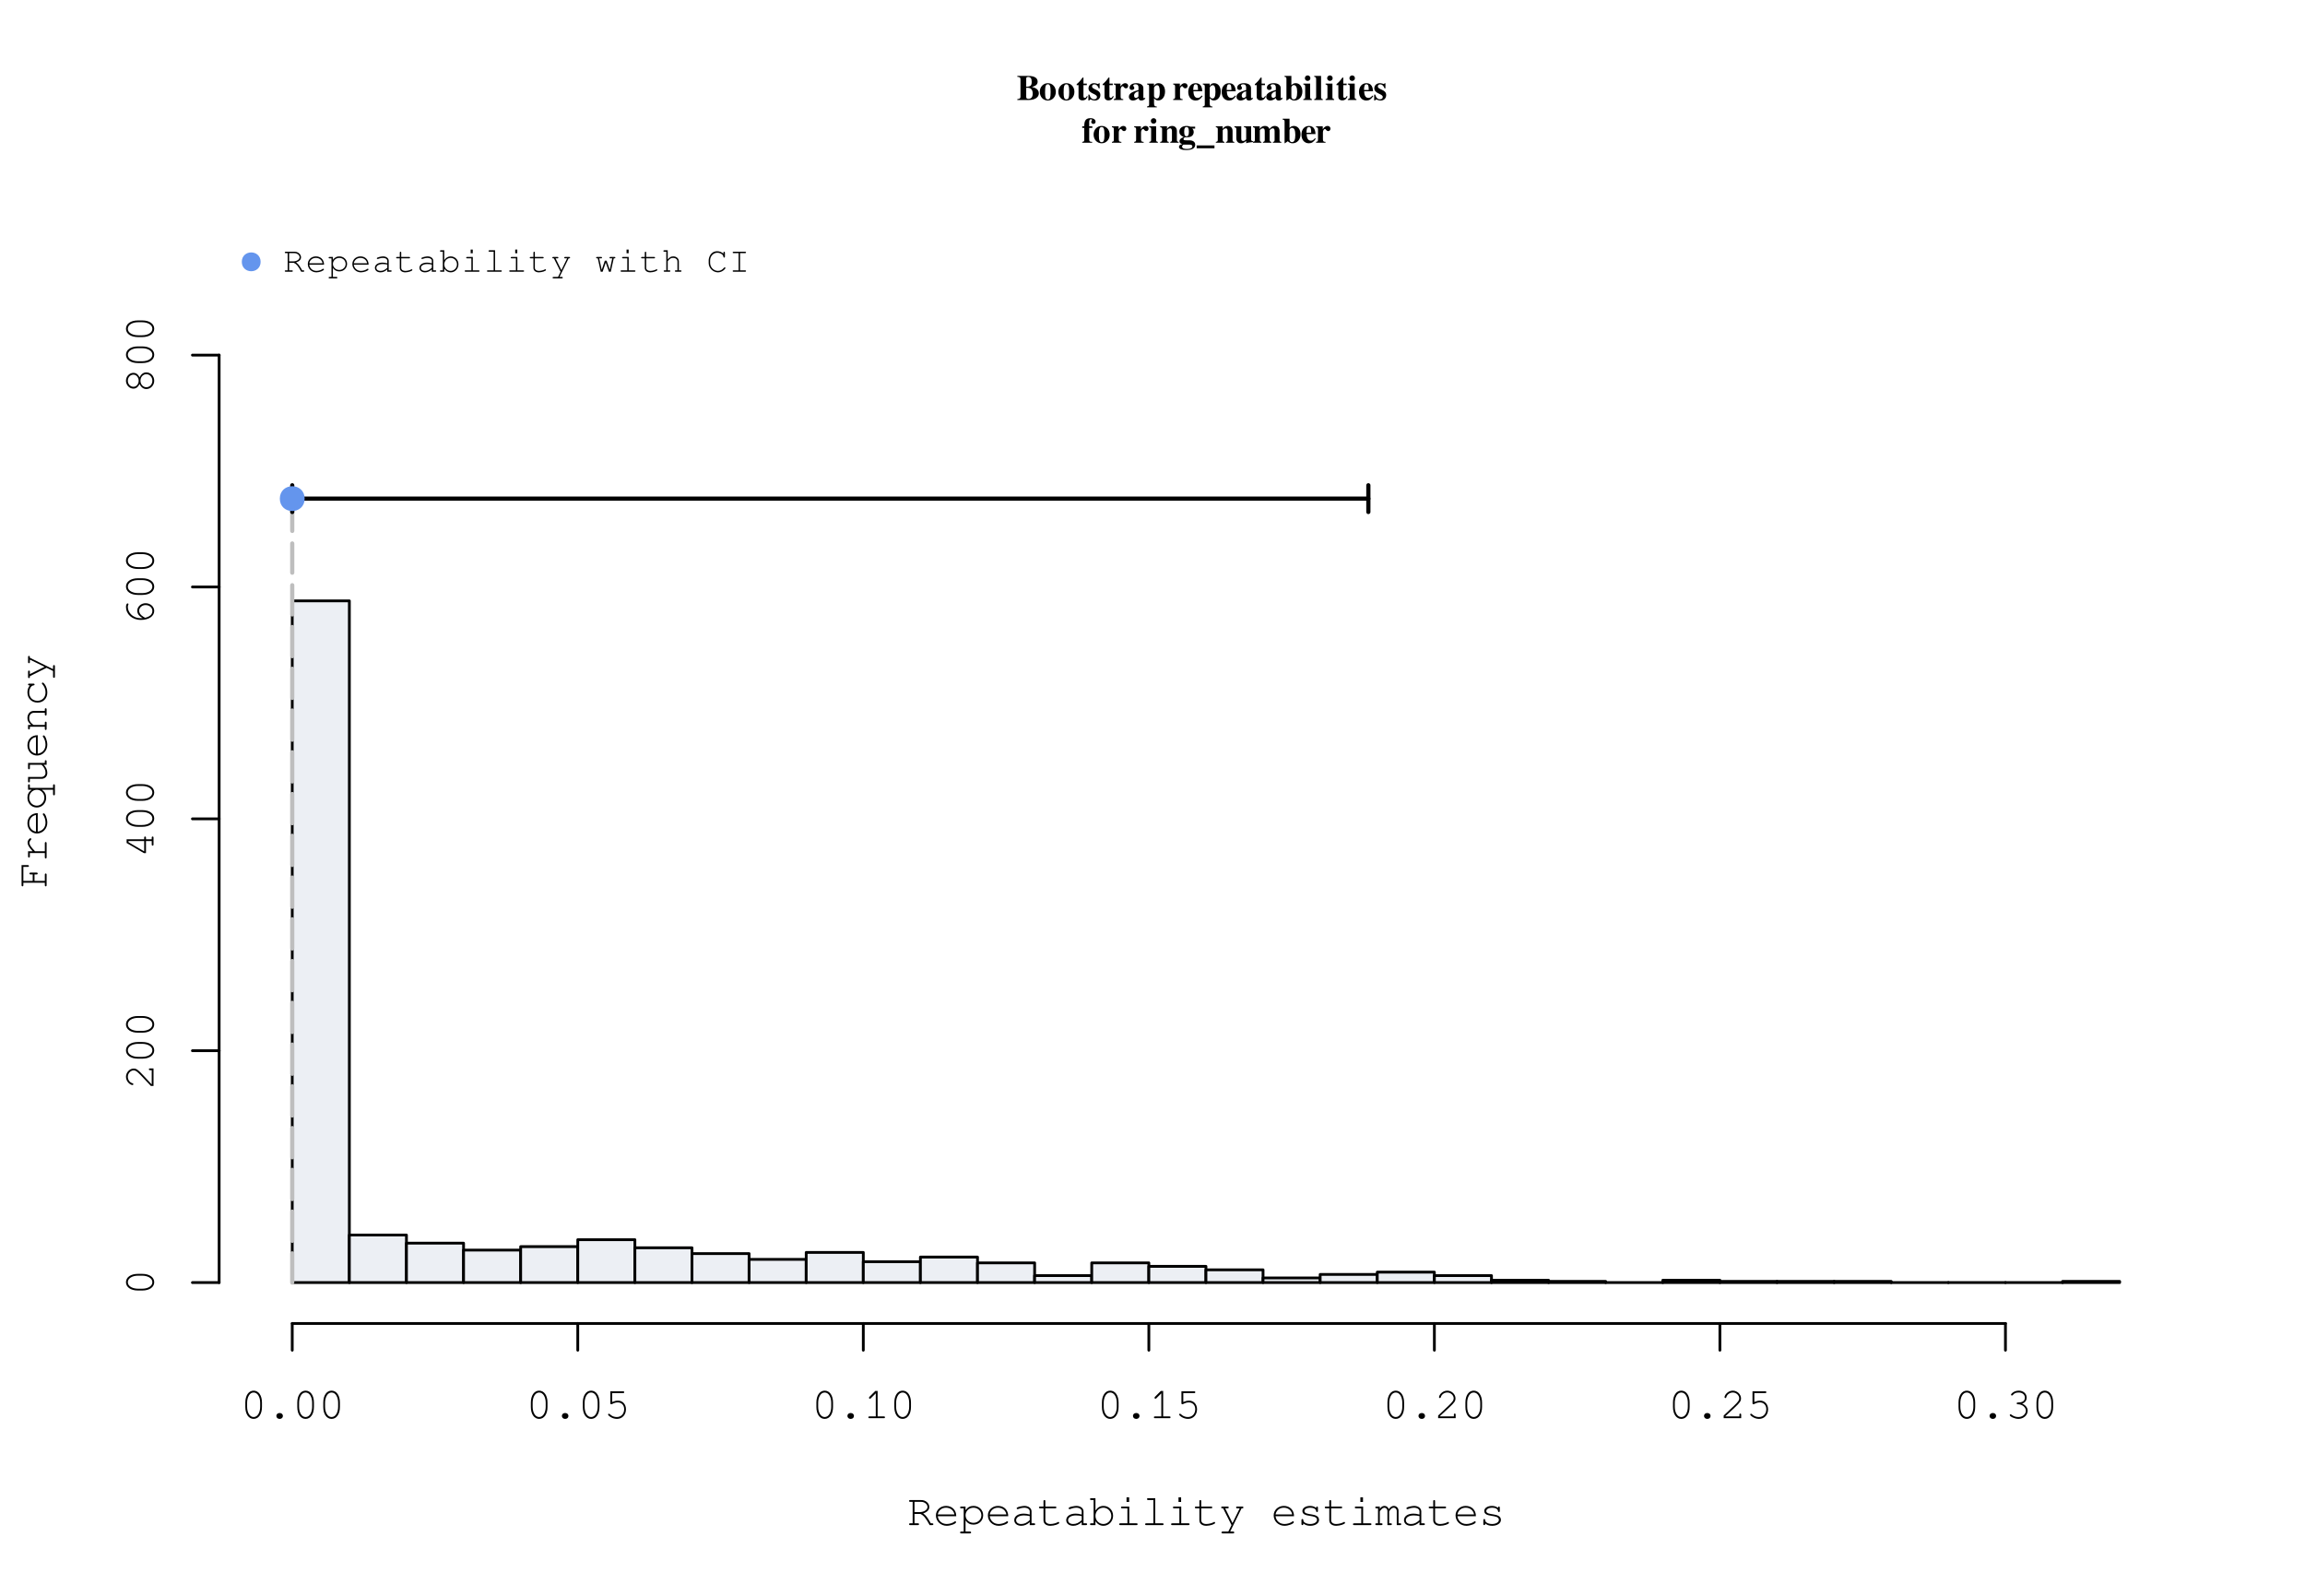 <?xml version="1.0" encoding="UTF-8"?>
<svg xmlns="http://www.w3.org/2000/svg" xmlns:xlink="http://www.w3.org/1999/xlink" width="621pt" height="430pt" viewBox="0 0 621 430" version="1.1">
<defs>
<g>
<symbol overflow="visible" id="glyph0-0">
<path style="stroke:none;" d="M 1.922 -5.875 C 1.922 -6.109 2.172 -6.266 2.516 -6.266 C 3.016 -6.266 3.312 -5.797 3.312 -5.016 C 3.312 -3.812 2.594 -3.469 2.594 -2.656 C 2.594 -2.547 2.594 -2.5 2.625 -2.219 L 2.906 -2.219 C 2.906 -2.922 2.984 -3.047 3.594 -3.422 C 4.469 -3.969 4.75 -4.359 4.75 -5.016 C 4.75 -5.984 3.984 -6.609 2.828 -6.609 C 1.781 -6.609 1.031 -6.031 1.031 -5.234 C 1.031 -4.812 1.312 -4.5 1.672 -4.5 C 2.047 -4.5 2.281 -4.75 2.281 -5.109 C 2.281 -5.562 1.922 -5.609 1.922 -5.875 Z M 2.766 -1.5 C 2.328 -1.5 1.953 -1.125 1.953 -0.688 C 1.953 -0.234 2.312 0.125 2.766 0.125 C 3.219 0.125 3.578 -0.234 3.578 -0.688 C 3.578 -1.125 3.219 -1.5 2.766 -1.5 Z M 5.531 -7.422 L 0.219 -7.422 L 0.219 0.781 L 5.531 0.781 Z M 4.906 -6.984 L 4.906 0.438 L 0.859 0.438 L 0.859 -6.984 Z M 4.906 -6.984 "/>
</symbol>
<symbol overflow="visible" id="glyph0-1">
<path style="stroke:none;" d="M 4.125 -3.5 C 5.234 -3.828 5.656 -4.219 5.656 -4.953 C 5.656 -5.938 4.766 -6.484 3.156 -6.484 L 0.188 -6.484 L 0.188 -6.25 C 0.859 -6.203 1.031 -6.047 1.031 -5.562 L 1.031 -0.922 C 1.031 -0.438 0.891 -0.312 0.188 -0.234 L 0.188 0 L 3.281 0 C 4.906 0 5.984 -0.719 5.984 -1.797 C 5.984 -3.078 4.625 -3.391 4.125 -3.5 Z M 2.578 -3.297 L 2.859 -3.297 C 3.844 -3.297 4.328 -2.766 4.328 -1.719 C 4.328 -0.781 3.938 -0.312 3.156 -0.312 C 2.734 -0.312 2.578 -0.469 2.578 -0.891 Z M 2.578 -5.734 C 2.578 -6.078 2.719 -6.203 3.094 -6.203 C 3.766 -6.203 4.062 -5.781 4.062 -4.891 C 4.062 -3.875 3.75 -3.609 2.578 -3.578 Z M 2.578 -5.734 "/>
</symbol>
<symbol overflow="visible" id="glyph0-2">
<path style="stroke:none;" d="M 2.406 -4.531 C 1.188 -4.531 0.234 -3.531 0.234 -2.219 C 0.234 -0.859 1.156 0.141 2.406 0.141 C 3.641 0.141 4.562 -0.859 4.562 -2.203 C 4.562 -3.547 3.641 -4.531 2.406 -4.531 Z M 2.422 -4.234 C 2.969 -4.234 3.156 -3.719 3.156 -2.141 C 3.156 -0.656 2.969 -0.156 2.406 -0.156 C 1.844 -0.156 1.656 -0.656 1.656 -2.047 C 1.656 -3.734 1.828 -4.234 2.422 -4.234 Z M 2.422 -4.234 "/>
</symbol>
<symbol overflow="visible" id="glyph0-3">
<path style="stroke:none;" d="M 2.906 -4.422 L 2 -4.422 L 2 -6.047 L 1.766 -6.047 C 1.188 -5.219 0.797 -4.781 0.172 -4.266 L 0.172 -4 L 0.672 -4 L 0.672 -0.891 C 0.672 -0.266 1.078 0.109 1.75 0.109 C 2.391 0.109 2.766 -0.172 3.172 -0.953 L 2.922 -1.062 C 2.734 -0.703 2.578 -0.562 2.375 -0.562 C 2.109 -0.562 2 -0.734 2 -1.109 L 2 -4 L 2.906 -4 Z M 2.906 -4.422 "/>
</symbol>
<symbol overflow="visible" id="glyph0-4">
<path style="stroke:none;" d="M 1.859 -4.531 C 0.984 -4.531 0.359 -3.938 0.359 -3.141 C 0.359 -1.656 2.641 -1.719 2.641 -0.812 C 2.641 -0.438 2.344 -0.188 1.922 -0.188 C 1.25 -0.188 0.812 -0.625 0.609 -1.453 L 0.328 -1.453 L 0.328 0.125 L 0.578 0.125 C 0.688 -0.078 0.734 -0.141 0.828 -0.141 C 1.062 -0.141 1.406 0.141 2.078 0.141 C 2.953 0.141 3.562 -0.453 3.562 -1.328 C 3.562 -2.922 1.312 -2.703 1.312 -3.672 C 1.312 -3.984 1.578 -4.219 1.953 -4.219 C 2.422 -4.219 2.844 -3.906 3.125 -3.125 L 3.359 -3.125 L 3.359 -4.516 L 3.141 -4.516 C 3.094 -4.375 3.031 -4.328 2.922 -4.328 C 2.703 -4.328 2.344 -4.531 1.859 -4.531 Z M 1.859 -4.531 "/>
</symbol>
<symbol overflow="visible" id="glyph0-5">
<path style="stroke:none;" d="M 3.438 -3.141 C 3.797 -3.141 4.047 -3.422 4.047 -3.797 C 4.047 -4.219 3.719 -4.531 3.266 -4.531 C 2.797 -4.531 2.422 -4.281 1.969 -3.641 L 1.969 -4.422 L 0.172 -4.422 L 0.172 -4.188 C 0.578 -4.141 0.688 -4.016 0.688 -3.625 L 0.688 -0.812 C 0.688 -0.406 0.594 -0.312 0.172 -0.234 L 0.172 0 L 2.719 0 L 2.719 -0.234 C 2.125 -0.266 2.016 -0.391 2.016 -0.984 L 2.016 -2.797 C 2.016 -3.297 2.281 -3.719 2.594 -3.719 C 2.797 -3.719 2.938 -3.141 3.438 -3.141 Z M 3.438 -3.141 "/>
</symbol>
<symbol overflow="visible" id="glyph0-6">
<path style="stroke:none;" d="M 1.406 -3.875 C 1.406 -4.078 1.672 -4.234 2.016 -4.234 C 2.578 -4.234 2.828 -3.969 2.828 -3.391 L 2.828 -2.688 C 1.703 -2.344 0.234 -1.969 0.234 -0.875 C 0.234 -0.297 0.688 0.141 1.312 0.141 C 1.859 0.141 2.297 -0.062 2.828 -0.531 C 2.922 -0.047 3.141 0.141 3.609 0.141 C 4.016 0.141 4.312 -0.016 4.688 -0.406 L 4.531 -0.609 L 4.438 -0.516 C 4.406 -0.484 4.391 -0.484 4.344 -0.484 C 4.203 -0.484 4.141 -0.562 4.141 -0.719 L 4.141 -3.219 C 4.141 -4.031 3.406 -4.531 2.234 -4.531 C 1.156 -4.531 0.422 -4.047 0.422 -3.328 C 0.422 -2.938 0.656 -2.703 1.047 -2.703 C 1.422 -2.703 1.703 -2.922 1.703 -3.25 C 1.703 -3.547 1.406 -3.734 1.406 -3.875 Z M 2.812 -0.953 C 2.547 -0.656 2.359 -0.547 2.125 -0.547 C 1.844 -0.547 1.641 -0.812 1.641 -1.188 C 1.641 -1.75 2.047 -2.156 2.812 -2.344 Z M 2.812 -0.953 "/>
</symbol>
<symbol overflow="visible" id="glyph0-7">
<path style="stroke:none;" d="M 2 -4.422 L 0.156 -4.422 L 0.156 -4.188 C 0.578 -4.125 0.688 -4.031 0.688 -3.625 L 0.688 1.188 C 0.688 1.578 0.609 1.656 0.141 1.734 L 0.141 1.969 L 2.766 1.969 L 2.766 1.766 C 2.172 1.734 2.016 1.547 2.016 0.906 L 2.016 -0.453 C 2.469 0 2.719 0.125 3.141 0.125 C 4.219 0.125 4.984 -0.875 4.984 -2.297 C 4.984 -3.625 4.266 -4.531 3.203 -4.531 C 2.641 -4.531 2.297 -4.312 2 -3.766 Z M 2.844 -3.984 C 3.344 -3.984 3.562 -3.422 3.562 -2.156 C 3.562 -0.969 3.297 -0.406 2.75 -0.406 C 2.438 -0.406 2.156 -0.625 2.016 -0.984 L 2.016 -3.312 C 2.016 -3.453 2.375 -3.984 2.844 -3.984 Z M 2.844 -3.984 "/>
</symbol>
<symbol overflow="visible" id="glyph0-8">
<path style="stroke:none;" d=""/>
</symbol>
<symbol overflow="visible" id="glyph0-9">
<path style="stroke:none;" d="M 1.625 -2.344 L 4.031 -2.344 C 3.969 -3.297 3.688 -4.531 2.25 -4.531 C 1.047 -4.531 0.234 -3.594 0.234 -2.188 C 0.234 -0.781 1.031 0.141 2.219 0.141 C 3 0.141 3.469 -0.172 4.094 -1.062 L 3.859 -1.203 C 3.469 -0.734 3.172 -0.562 2.766 -0.562 C 1.797 -0.562 1.656 -1.641 1.625 -2.344 Z M 2.859 -2.844 L 2.859 -2.703 L 1.578 -2.703 C 1.609 -3.859 1.781 -4.234 2.25 -4.234 C 2.797 -4.234 2.828 -3.672 2.859 -2.844 Z M 2.859 -2.844 "/>
</symbol>
<symbol overflow="visible" id="glyph0-10">
<path style="stroke:none;" d="M 2.016 -6.484 L 0.172 -6.484 L 0.172 -6.25 C 0.609 -6.172 0.688 -6.078 0.688 -5.703 L 0.688 0.125 L 0.797 0.125 L 1.547 -0.406 C 2 -0.016 2.344 0.141 2.828 0.141 C 4.094 0.141 4.984 -0.859 4.984 -2.297 C 4.984 -3.609 4.25 -4.531 3.188 -4.531 C 2.719 -4.531 2.375 -4.375 2.016 -4 Z M 2.016 -3.453 C 2.172 -3.859 2.375 -4.016 2.688 -4.016 C 3.281 -4.016 3.578 -3.375 3.578 -2.125 C 3.578 -0.797 3.297 -0.172 2.672 -0.172 C 2.281 -0.172 2.016 -0.469 2.016 -0.938 Z M 2.016 -3.453 "/>
</symbol>
<symbol overflow="visible" id="glyph0-11">
<path style="stroke:none;" d="M 2.078 -4.422 L 0.234 -4.422 L 0.234 -4.188 C 0.656 -4.109 0.734 -4.016 0.734 -3.625 L 0.734 -0.812 C 0.734 -0.406 0.672 -0.328 0.234 -0.234 L 0.234 0 L 2.547 0 L 2.547 -0.234 C 2.203 -0.281 2.078 -0.406 2.078 -0.781 Z M 1.406 -6.625 C 0.984 -6.625 0.656 -6.297 0.656 -5.891 C 0.656 -5.453 0.969 -5.141 1.391 -5.141 C 1.812 -5.141 2.141 -5.453 2.141 -5.875 C 2.141 -6.297 1.812 -6.625 1.406 -6.625 Z M 1.406 -6.625 "/>
</symbol>
<symbol overflow="visible" id="glyph0-12">
<path style="stroke:none;" d="M 2.016 -6.484 L 0.172 -6.484 L 0.172 -6.25 C 0.516 -6.219 0.688 -6.047 0.688 -5.703 L 0.688 -0.812 C 0.688 -0.453 0.5 -0.266 0.172 -0.234 L 0.172 0 L 2.484 0 L 2.484 -0.234 C 2.172 -0.234 2.016 -0.422 2.016 -0.812 Z M 2.016 -6.484 "/>
</symbol>
<symbol overflow="visible" id="glyph0-13">
<path style="stroke:none;" d="M 2.594 -5.609 C 2.594 -5.312 2.844 -5.078 3.172 -5.078 C 3.531 -5.078 3.766 -5.312 3.766 -5.672 C 3.766 -6.234 3.203 -6.625 2.391 -6.625 C 0.938 -6.625 0.719 -5.703 0.719 -4.422 L 0.172 -4.422 L 0.172 -4 L 0.719 -4 L 0.719 -0.812 C 0.719 -0.391 0.609 -0.281 0.172 -0.234 L 0.172 0 L 2.844 0 L 2.844 -0.234 C 2.172 -0.25 2.047 -0.359 2.047 -0.984 L 2.047 -4 L 2.891 -4 L 2.891 -4.422 L 2.047 -4.422 L 2.047 -5.594 C 2.047 -6.125 2.203 -6.328 2.531 -6.328 C 2.703 -6.328 2.812 -6.266 2.812 -6.156 C 2.812 -6.031 2.594 -5.828 2.594 -5.609 Z M 2.594 -5.609 "/>
</symbol>
<symbol overflow="visible" id="glyph0-14">
<path style="stroke:none;" d="M 2.844 -3.891 C 3.172 -3.891 3.344 -3.641 3.344 -3.094 L 3.344 -0.781 C 3.344 -0.422 3.219 -0.266 2.891 -0.234 L 2.891 0 L 5.141 0 L 5.141 -0.234 C 4.766 -0.266 4.672 -0.375 4.672 -0.781 L 4.672 -3.188 C 4.672 -4.016 4.156 -4.531 3.375 -4.531 C 2.797 -4.531 2.359 -4.266 2 -3.703 L 2 -4.422 L 0.172 -4.422 L 0.172 -4.188 C 0.594 -4.125 0.688 -4.031 0.688 -3.625 L 0.688 -0.812 C 0.688 -0.406 0.609 -0.312 0.172 -0.234 L 0.172 0 L 2.484 0 L 2.484 -0.234 C 2.125 -0.281 2.016 -0.422 2.016 -0.781 L 2.016 -3.344 C 2.016 -3.438 2.438 -3.891 2.844 -3.891 Z M 2.844 -3.891 "/>
</symbol>
<symbol overflow="visible" id="glyph0-15">
<path style="stroke:none;" d="M 1.516 -1.531 C 0.766 -1.281 0.375 -0.906 0.375 -0.406 C 0.375 -0.016 0.547 0.156 1.156 0.375 C 0.562 0.453 0.234 0.703 0.234 1.094 C 0.234 1.656 0.953 1.969 2.172 1.969 C 3.766 1.969 4.609 1.484 4.609 0.531 C 4.609 -0.219 4.016 -0.656 3.031 -0.656 L 2.406 -0.656 C 1.641 -0.656 1.453 -0.719 1.453 -0.984 C 1.453 -1.281 1.719 -1.484 2.094 -1.484 L 2.531 -1.484 C 3.859 -1.484 4.203 -2.328 4.203 -2.875 C 4.203 -3.266 4.094 -3.547 3.812 -3.812 L 4.594 -3.812 L 4.594 -4.328 L 3.344 -4.328 C 2.922 -4.484 2.656 -4.531 2.281 -4.531 C 1.125 -4.531 0.328 -3.906 0.328 -3 C 0.328 -2.375 0.672 -1.891 1.516 -1.531 Z M 3.078 0.5 C 3.594 0.5 3.844 0.656 3.844 0.984 C 3.844 1.422 3.312 1.672 2.375 1.672 C 1.531 1.672 1.078 1.453 1.078 1.031 C 1.078 0.828 1.156 0.719 1.422 0.5 Z M 2.281 -4.234 C 2.719 -4.234 2.906 -3.875 2.906 -2.984 C 2.906 -2.094 2.719 -1.75 2.281 -1.75 C 1.812 -1.75 1.641 -2.094 1.641 -2.984 C 1.641 -3.891 1.828 -4.234 2.281 -4.234 Z M 2.281 -4.234 "/>
</symbol>
<symbol overflow="visible" id="glyph0-16">
<path style="stroke:none;" d="M 4.797 1.484 L 4.797 0.719 L 0 0.719 L 0 1.484 Z M 4.797 1.484 "/>
</symbol>
<symbol overflow="visible" id="glyph0-17">
<path style="stroke:none;" d="M 3.344 0.125 C 3.766 -0.016 3.984 -0.062 4.609 -0.125 L 5.234 -0.188 L 5.234 -0.406 C 4.812 -0.438 4.672 -0.562 4.672 -0.969 L 4.672 -4.422 L 2.75 -4.422 L 2.75 -4.188 C 3.219 -4.156 3.344 -4.031 3.344 -3.625 L 3.344 -0.906 C 3.016 -0.594 2.828 -0.484 2.547 -0.484 C 2.156 -0.484 2.016 -0.688 2.016 -1.172 L 2.016 -4.422 L 0.172 -4.422 L 0.172 -4.188 C 0.562 -4.109 0.688 -4.031 0.688 -3.625 L 0.688 -1.203 C 0.688 -0.359 1.156 0.141 1.953 0.141 C 2.453 0.141 2.797 -0.016 3.344 -0.5 Z M 3.344 0.125 "/>
</symbol>
<symbol overflow="visible" id="glyph0-18">
<path style="stroke:none;" d="M 2.828 -3.891 C 3.188 -3.891 3.344 -3.672 3.344 -3.094 L 3.344 -0.781 C 3.344 -0.391 3.234 -0.266 2.875 -0.234 L 2.875 0 L 5.125 0 L 5.125 -0.234 C 4.781 -0.266 4.672 -0.406 4.672 -0.781 L 4.672 -3.344 C 4.672 -3.438 5.109 -3.891 5.484 -3.891 C 5.859 -3.891 6 -3.672 6 -3.094 L 6 -0.781 C 6 -0.375 5.891 -0.266 5.531 -0.234 L 5.531 0 L 7.812 0 L 7.812 -0.234 C 7.438 -0.25 7.328 -0.359 7.328 -0.781 L 7.328 -3.188 C 7.328 -4.016 6.828 -4.531 6.031 -4.531 C 5.484 -4.531 5.125 -4.312 4.625 -3.703 C 4.344 -4.312 4 -4.531 3.391 -4.531 C 2.797 -4.531 2.344 -4.281 1.984 -3.703 L 1.984 -4.422 L 0.172 -4.422 L 0.172 -4.188 C 0.594 -4.141 0.688 -4.016 0.688 -3.625 L 0.688 -0.812 C 0.688 -0.406 0.594 -0.312 0.172 -0.234 L 0.172 0 L 2.453 0 L 2.453 -0.234 C 2.125 -0.281 2.016 -0.406 2.016 -0.781 L 2.016 -3.344 C 2.016 -3.453 2.438 -3.891 2.828 -3.891 Z M 2.828 -3.891 "/>
</symbol>
<symbol overflow="visible" id="glyph1-0">
<path style="stroke:none;" d="M 1.609 -6.344 L 1.609 -5.531 C 1.609 -5.312 1.688 -5.203 1.859 -5.203 C 2.016 -5.203 2.094 -5.312 2.094 -5.531 L 2.094 -6.031 C 2.719 -6.344 3.109 -6.438 3.641 -6.438 C 4.641 -6.438 5.359 -5.875 5.359 -5.078 C 5.359 -4.391 4.766 -3.875 3.375 -3.281 L 3.375 -2.469 C 3.375 -2.25 3.453 -2.141 3.625 -2.141 C 3.781 -2.141 3.859 -2.25 3.859 -2.469 L 3.859 -2.969 C 5.359 -3.672 5.844 -4.188 5.844 -5.078 C 5.844 -6.188 4.984 -6.922 3.703 -6.922 C 2.641 -6.922 2.125 -6.516 1.609 -6.344 Z M 3.438 -1.016 C 3.031 -1.016 2.766 -0.781 2.766 -0.422 C 2.766 -0.062 3.031 0.188 3.438 0.188 L 3.766 0.188 C 4.172 0.188 4.453 -0.078 4.453 -0.422 C 4.453 -0.781 4.172 -1.016 3.766 -1.016 Z M 0.484 0.953 L 6.719 0.953 L 6.719 -7.719 L 0.484 -7.719 Z M 0.875 0.562 L 0.875 -7.312 L 6.328 -7.312 L 6.328 0.562 Z M 0.875 0.562 "/>
</symbol>
<symbol overflow="visible" id="glyph1-1">
<path style="stroke:none;" d="M 1.984 -3.016 L 3.562 -3.016 C 4.469 -2.594 5 -1.938 6.062 0 L 6.75 0 C 6.953 0 7.062 -0.078 7.062 -0.25 C 7.062 -0.406 6.953 -0.484 6.75 -0.484 L 6.375 -0.484 C 5.406 -2.188 5.062 -2.625 4.312 -3.141 C 5.422 -3.531 5.969 -4.109 5.969 -4.891 C 5.969 -5.891 4.984 -6.75 3.812 -6.75 L 0.844 -6.75 C 0.625 -6.75 0.516 -6.672 0.516 -6.516 C 0.516 -6.344 0.625 -6.266 0.844 -6.266 L 1.484 -6.266 L 1.484 -0.484 L 0.844 -0.484 C 0.625 -0.484 0.516 -0.406 0.516 -0.25 C 0.516 -0.078 0.625 0 0.844 0 L 2.875 0 C 3.094 0 3.203 -0.078 3.203 -0.25 C 3.203 -0.406 3.094 -0.484 2.875 -0.484 L 1.984 -0.484 Z M 1.984 -3.5 L 1.984 -6.266 L 3.812 -6.266 C 4.688 -6.266 5.484 -5.609 5.484 -4.891 C 5.484 -4.125 4.531 -3.5 3.344 -3.5 Z M 1.984 -3.5 "/>
</symbol>
<symbol overflow="visible" id="glyph1-2">
<path style="stroke:none;" d="M 6.234 -2.391 C 6.234 -4.078 5.094 -5.172 3.484 -5.172 C 1.953 -5.172 0.75 -4.062 0.75 -2.609 C 0.75 -1.047 2.047 0.188 3.656 0.188 C 4.75 0.188 6.188 -0.375 6.188 -0.797 C 6.188 -0.922 6.078 -1.031 5.969 -1.031 C 5.906 -1.031 5.859 -1.016 5.766 -0.953 C 5.297 -0.562 4.422 -0.297 3.672 -0.297 C 2.375 -0.297 1.422 -1.125 1.25 -2.391 Z M 1.25 -2.875 C 1.469 -3.984 2.328 -4.688 3.484 -4.688 C 4.656 -4.688 5.547 -3.969 5.734 -2.875 Z M 1.25 -2.875 "/>
</symbol>
<symbol overflow="visible" id="glyph1-3">
<path style="stroke:none;" d="M 1.734 -5 L 0.594 -5 C 0.375 -5 0.266 -4.922 0.266 -4.766 C 0.266 -4.594 0.375 -4.516 0.594 -4.516 L 1.234 -4.516 L 1.234 1.734 L 0.594 1.734 C 0.375 1.734 0.266 1.828 0.266 1.984 C 0.266 2.141 0.375 2.234 0.594 2.234 L 2.906 2.234 C 3.125 2.234 3.234 2.141 3.234 1.984 C 3.234 1.828 3.125 1.734 2.906 1.734 L 1.734 1.734 L 1.734 -1.266 C 2.281 -0.484 2.953 -0.125 3.875 -0.125 C 5.359 -0.125 6.484 -1.219 6.484 -2.656 C 6.484 -4.078 5.359 -5.172 3.875 -5.172 C 2.969 -5.172 2.359 -4.844 1.734 -4.016 Z M 3.859 -4.688 C 5.078 -4.688 6 -3.797 6 -2.625 C 6 -1.516 5.047 -0.609 3.859 -0.609 C 2.672 -0.609 1.734 -1.516 1.734 -2.656 C 1.734 -3.781 2.672 -4.688 3.859 -4.688 Z M 3.859 -4.688 "/>
</symbol>
<symbol overflow="visible" id="glyph1-4">
<path style="stroke:none;" d="M 1.5 -4.531 C 1.5 -4.406 1.609 -4.297 1.734 -4.297 C 2.078 -4.297 2.594 -4.688 3.547 -4.688 C 4.422 -4.688 5.031 -4.281 5.031 -3.703 L 5.031 -2.844 C 4.312 -3.031 3.953 -3.094 3.391 -3.094 C 1.891 -3.094 0.859 -2.391 0.859 -1.344 C 0.859 -0.438 1.625 0.188 2.734 0.188 C 3.578 0.188 4.297 -0.125 5.031 -0.797 L 5.031 0 L 6.172 0 C 6.391 0 6.484 -0.078 6.484 -0.25 C 6.484 -0.406 6.391 -0.484 6.172 -0.484 L 5.516 -0.484 L 5.516 -3.703 C 5.516 -4.547 4.703 -5.172 3.594 -5.172 C 3.188 -5.172 1.5 -4.938 1.5 -4.531 Z M 5.031 -1.344 C 4.219 -0.594 3.578 -0.297 2.719 -0.297 C 1.891 -0.297 1.359 -0.703 1.359 -1.328 C 1.359 -2.094 2.219 -2.609 3.484 -2.609 C 4.016 -2.609 4.594 -2.531 5.031 -2.422 Z M 5.031 -1.344 "/>
</symbol>
<symbol overflow="visible" id="glyph1-5">
<path style="stroke:none;" d="M 2.234 -5 L 2.234 -6.438 C 2.234 -6.656 2.156 -6.75 1.984 -6.75 C 1.828 -6.75 1.734 -6.641 1.734 -6.438 L 1.734 -5 L 0.859 -5 C 0.625 -5 0.516 -4.922 0.516 -4.766 C 0.516 -4.594 0.625 -4.516 0.859 -4.516 L 1.734 -4.516 L 1.734 -1.281 C 1.734 -0.391 2.469 0.188 3.594 0.188 C 4.625 0.188 5.984 -0.266 5.984 -0.609 C 5.984 -0.734 5.875 -0.859 5.766 -0.859 C 5.703 -0.859 5.656 -0.844 5.562 -0.781 C 5.094 -0.5 4.25 -0.297 3.578 -0.297 C 2.75 -0.297 2.234 -0.703 2.234 -1.312 L 2.234 -4.516 L 4.875 -4.516 C 5.094 -4.516 5.203 -4.594 5.203 -4.766 C 5.203 -4.922 5.094 -5 4.875 -5 Z M 2.234 -5 "/>
</symbol>
<symbol overflow="visible" id="glyph1-6">
<path style="stroke:none;" d="M 1.734 -7.25 L 0.594 -7.25 C 0.375 -7.25 0.266 -7.156 0.266 -7.016 C 0.266 -6.844 0.375 -6.75 0.594 -6.75 L 1.234 -6.75 L 1.234 -0.484 L 0.594 -0.484 C 0.375 -0.484 0.266 -0.406 0.266 -0.25 C 0.266 -0.078 0.375 0 0.594 0 L 1.734 0 L 1.734 -1.062 C 2.297 -0.219 3.016 0.188 3.891 0.188 C 5.328 0.188 6.484 -1.016 6.484 -2.516 C 6.484 -4.016 5.359 -5.172 3.891 -5.172 C 3 -5.172 2.328 -4.781 1.734 -3.938 Z M 3.859 -4.688 C 5.062 -4.688 6 -3.703 6 -2.453 C 6 -1.281 5.031 -0.297 3.859 -0.297 C 2.672 -0.297 1.734 -1.281 1.734 -2.5 C 1.734 -3.703 2.672 -4.688 3.859 -4.688 Z M 3.859 -4.688 "/>
</symbol>
<symbol overflow="visible" id="glyph1-7">
<path style="stroke:none;" d="M 3.844 -5 L 1.938 -5 C 1.719 -5 1.609 -4.922 1.609 -4.766 C 1.609 -4.594 1.719 -4.516 1.938 -4.516 L 3.344 -4.516 L 3.344 -0.484 L 1.422 -0.484 C 1.219 -0.484 1.109 -0.406 1.109 -0.25 C 1.109 -0.078 1.219 0 1.422 0 L 5.766 0 C 5.969 0 6.094 -0.078 6.094 -0.25 C 6.094 -0.406 5.984 -0.484 5.766 -0.484 L 3.844 -0.484 Z M 3.812 -7.484 L 3.109 -7.484 L 3.109 -6.234 L 3.812 -6.234 Z M 3.812 -7.484 "/>
</symbol>
<symbol overflow="visible" id="glyph1-8">
<path style="stroke:none;" d="M 3.844 -7.25 L 1.938 -7.25 C 1.734 -7.25 1.625 -7.156 1.625 -7.016 C 1.625 -6.844 1.734 -6.75 1.938 -6.75 L 3.344 -6.75 L 3.344 -0.484 L 1.422 -0.484 C 1.219 -0.484 1.109 -0.406 1.109 -0.25 C 1.109 -0.078 1.219 0 1.422 0 L 5.766 0 C 5.969 0 6.094 -0.078 6.094 -0.25 C 6.094 -0.406 5.984 -0.484 5.766 -0.484 L 3.844 -0.484 Z M 3.844 -7.25 "/>
</symbol>
<symbol overflow="visible" id="glyph1-9">
<path style="stroke:none;" d="M 3.391 0 L 2.531 1.734 L 1.016 1.734 C 0.797 1.734 0.688 1.828 0.688 1.984 C 0.688 2.141 0.797 2.234 1.016 2.234 L 3.797 2.234 C 4.016 2.234 4.125 2.141 4.125 1.984 C 4.125 1.828 4.016 1.734 3.797 1.734 L 3.031 1.734 L 6.094 -4.516 L 6.266 -4.516 C 6.484 -4.516 6.594 -4.594 6.594 -4.766 C 6.594 -4.922 6.484 -5 6.266 -5 L 4.938 -5 C 4.734 -5 4.625 -4.922 4.625 -4.766 C 4.625 -4.594 4.734 -4.516 4.938 -4.516 L 5.594 -4.516 L 3.656 -0.547 L 1.688 -4.516 L 2.312 -4.516 C 2.531 -4.516 2.641 -4.594 2.641 -4.766 C 2.641 -4.922 2.531 -5 2.312 -5 L 0.938 -5 C 0.719 -5 0.609 -4.922 0.609 -4.766 C 0.609 -4.594 0.719 -4.516 0.938 -4.516 L 1.125 -4.516 Z M 3.391 0 "/>
</symbol>
<symbol overflow="visible" id="glyph1-10">
<path style="stroke:none;" d=""/>
</symbol>
<symbol overflow="visible" id="glyph1-11">
<path style="stroke:none;" d="M 5.422 -1.406 C 5.422 -0.766 4.625 -0.297 3.578 -0.297 C 2.562 -0.297 1.734 -0.75 1.734 -1.297 L 1.734 -1.375 C 1.734 -1.531 1.625 -1.641 1.484 -1.641 C 1.312 -1.641 1.234 -1.531 1.234 -1.312 L 1.234 -0.328 C 1.234 -0.109 1.312 0 1.484 0 C 1.641 0 1.734 -0.109 1.734 -0.328 L 1.734 -0.453 C 2.234 -0.016 2.828 0.188 3.609 0.188 C 4.969 0.188 5.969 -0.484 5.969 -1.391 C 5.969 -3.484 2.031 -2.453 2.031 -3.781 C 2.031 -4.297 2.703 -4.688 3.594 -4.688 C 4.5 -4.688 5.125 -4.328 5.188 -3.797 C 5.203 -3.594 5.297 -3.516 5.438 -3.516 C 5.594 -3.516 5.672 -3.625 5.672 -3.844 L 5.672 -4.672 C 5.672 -4.891 5.594 -5 5.438 -5 C 5.281 -5 5.188 -4.875 5.188 -4.672 L 5.188 -4.625 C 4.766 -4.984 4.219 -5.172 3.547 -5.172 C 2.359 -5.172 1.484 -4.594 1.484 -3.812 C 1.484 -1.891 5.422 -3.031 5.422 -1.406 Z M 5.422 -1.406 "/>
</symbol>
<symbol overflow="visible" id="glyph1-12">
<path style="stroke:none;" d="M 1.344 -5 L 0.453 -5 C 0.234 -5 0.125 -4.922 0.125 -4.766 C 0.125 -4.594 0.234 -4.516 0.453 -4.516 L 0.859 -4.516 L 0.859 -0.484 L 0.453 -0.484 C 0.234 -0.484 0.125 -0.406 0.125 -0.25 C 0.125 -0.078 0.234 0 0.438 0 L 1.75 0 C 1.953 0 2.078 -0.078 2.078 -0.25 C 2.078 -0.406 1.969 -0.484 1.75 -0.484 L 1.344 -0.484 L 1.344 -3.703 C 1.797 -4.375 2.188 -4.688 2.609 -4.688 C 3.016 -4.688 3.391 -4.266 3.391 -3.797 L 3.391 0 L 4.266 0 C 4.484 0 4.594 -0.078 4.594 -0.25 C 4.594 -0.406 4.484 -0.484 4.266 -0.484 L 3.859 -0.484 L 3.859 -3.703 C 4.312 -4.391 4.688 -4.688 5.109 -4.688 C 5.531 -4.688 5.906 -4.281 5.906 -3.828 L 5.906 0 L 6.797 0 C 7.016 0 7.109 -0.078 7.109 -0.25 C 7.109 -0.406 7.016 -0.484 6.797 -0.484 L 6.391 -0.484 L 6.391 -3.875 C 6.391 -4.578 5.812 -5.172 5.125 -5.172 C 4.625 -5.172 4.234 -4.922 3.766 -4.312 C 3.5 -4.891 3.125 -5.172 2.609 -5.172 C 2.094 -5.172 1.75 -4.953 1.344 -4.375 Z M 1.344 -5 "/>
</symbol>
<symbol overflow="visible" id="glyph1-13">
<path style="stroke:none;" d="M 5.844 -4.219 C 5.844 -6.125 4.938 -7.422 3.594 -7.422 C 2.266 -7.422 1.359 -6.125 1.359 -4.219 L 1.359 -3.016 C 1.359 -1.109 2.266 0.188 3.594 0.188 C 4.938 0.188 5.844 -1.109 5.844 -3.016 Z M 3.594 -6.922 C 4.672 -6.922 5.359 -5.688 5.359 -4.156 L 5.359 -3.078 C 5.359 -1.688 4.75 -0.312 3.594 -0.312 C 2.531 -0.312 1.844 -1.547 1.844 -3.078 L 1.844 -4.156 C 1.844 -5.547 2.453 -6.922 3.594 -6.922 Z M 3.594 -6.922 "/>
</symbol>
<symbol overflow="visible" id="glyph1-14">
<path style="stroke:none;" d="M 3.547 -1.391 C 3.078 -1.391 2.719 -1.062 2.719 -0.609 C 2.719 -0.172 3.078 0.188 3.547 0.188 L 3.656 0.188 C 4.125 0.188 4.484 -0.156 4.484 -0.609 C 4.484 -1.062 4.125 -1.391 3.656 -1.391 Z M 3.547 -1.391 "/>
</symbol>
<symbol overflow="visible" id="glyph1-15">
<path style="stroke:none;" d="M 3.797 -4.25 C 4.797 -4.25 5.5 -3.5 5.5 -2.438 C 5.5 -1.172 4.688 -0.312 3.516 -0.312 C 2.141 -0.312 1.656 -1.219 1.391 -1.219 C 1.266 -1.219 1.156 -1.109 1.156 -0.984 C 1.156 -0.734 2.219 0.188 3.547 0.188 C 4.969 0.188 5.984 -0.906 5.984 -2.406 C 5.984 -3.75 5.094 -4.734 3.859 -4.734 C 3.344 -4.734 2.891 -4.625 2.281 -4.375 L 2.281 -6.75 L 5.172 -6.75 C 5.406 -6.75 5.516 -6.844 5.516 -7.016 C 5.516 -7.156 5.406 -7.25 5.172 -7.25 L 1.781 -7.25 L 1.781 -4.016 C 1.781 -3.859 1.891 -3.75 2.016 -3.75 C 2.328 -3.75 2.719 -4.25 3.797 -4.25 Z M 3.797 -4.25 "/>
</symbol>
<symbol overflow="visible" id="glyph1-16">
<path style="stroke:none;" d="M 3.859 -7.344 L 3.234 -7.344 L 1.656 -5.766 C 1.562 -5.656 1.531 -5.594 1.531 -5.516 C 1.531 -5.359 1.625 -5.25 1.75 -5.25 C 1.844 -5.25 1.938 -5.281 2 -5.344 L 3.359 -6.703 L 3.359 -0.484 L 1.688 -0.484 C 1.469 -0.484 1.359 -0.406 1.359 -0.25 C 1.359 -0.078 1.469 0 1.688 0 L 5.516 0 C 5.734 0 5.844 -0.078 5.844 -0.25 C 5.844 -0.406 5.734 -0.484 5.516 -0.484 L 3.859 -0.484 Z M 3.859 -7.344 "/>
</symbol>
<symbol overflow="visible" id="glyph1-17">
<path style="stroke:none;" d="M 1.25 -5.641 C 1.25 -5.531 1.359 -5.422 1.469 -5.422 C 1.609 -5.422 1.688 -5.5 1.734 -5.656 C 1.922 -6.391 2.656 -6.922 3.484 -6.922 C 4.391 -6.922 5.203 -6.188 5.203 -5.359 C 5.203 -4.828 4.969 -4.484 3.844 -3.391 L 1.016 -0.719 L 1.016 0 L 5.734 0 L 5.734 -0.922 C 5.734 -1.141 5.656 -1.25 5.5 -1.25 C 5.328 -1.25 5.25 -1.141 5.25 -0.922 L 5.25 -0.484 L 1.469 -0.484 L 1.469 -0.531 L 3.953 -2.844 C 5.453 -4.234 5.688 -4.641 5.688 -5.359 C 5.688 -6.438 4.656 -7.422 3.484 -7.422 C 2.141 -7.422 1.25 -6.25 1.25 -5.641 Z M 1.25 -5.641 "/>
</symbol>
<symbol overflow="visible" id="glyph1-18">
<path style="stroke:none;" d="M 1.5 -6.344 C 1.5 -6.219 1.609 -6.109 1.734 -6.109 C 2.094 -6.109 2.141 -6.922 3.594 -6.922 C 4.531 -6.922 5.234 -6.344 5.234 -5.562 C 5.234 -4.5 4.391 -4.234 3.344 -4.234 C 3.141 -4.234 3.031 -4.156 3.031 -4 C 3.031 -3.828 3.125 -3.75 3.344 -3.75 C 4.516 -3.75 5.5 -2.953 5.5 -2.016 C 5.5 -1.094 4.578 -0.312 3.484 -0.312 C 2.141 -0.312 1.641 -1.062 1.375 -1.062 C 1.266 -1.062 1.156 -0.953 1.156 -0.828 C 1.156 -0.422 2.547 0.188 3.484 0.188 C 4.859 0.188 5.984 -0.797 5.984 -2.016 C 5.984 -2.828 5.422 -3.547 4.484 -3.938 C 4.969 -4.062 5.719 -4.531 5.719 -5.562 C 5.719 -6.609 4.812 -7.422 3.609 -7.422 C 2.266 -7.422 1.5 -6.547 1.5 -6.344 Z M 1.5 -6.344 "/>
</symbol>
<symbol overflow="visible" id="glyph2-0">
<path style="stroke:none;" d="M -6.344 -1.609 L -5.531 -1.609 C -5.312 -1.609 -5.203 -1.688 -5.203 -1.859 C -5.203 -2.016 -5.312 -2.094 -5.531 -2.094 L -6.031 -2.094 C -6.344 -2.719 -6.438 -3.109 -6.438 -3.641 C -6.438 -4.641 -5.875 -5.359 -5.078 -5.359 C -4.391 -5.359 -3.875 -4.766 -3.281 -3.375 L -2.469 -3.375 C -2.25 -3.375 -2.141 -3.453 -2.141 -3.625 C -2.141 -3.781 -2.25 -3.859 -2.469 -3.859 L -2.969 -3.859 C -3.672 -5.359 -4.188 -5.844 -5.078 -5.844 C -6.188 -5.844 -6.922 -4.984 -6.922 -3.703 C -6.922 -2.641 -6.516 -2.125 -6.344 -1.609 Z M -1.016 -3.438 C -1.016 -3.031 -0.781 -2.766 -0.422 -2.766 C -0.062 -2.766 0.188 -3.031 0.188 -3.438 L 0.188 -3.766 C 0.188 -4.172 -0.078 -4.453 -0.422 -4.453 C -0.781 -4.453 -1.016 -4.172 -1.016 -3.766 Z M 0.953 -0.484 L 0.953 -6.719 L -7.719 -6.719 L -7.719 -0.484 Z M 0.562 -0.875 L -7.312 -0.875 L -7.312 -6.328 L 0.562 -6.328 Z M 0.562 -0.875 "/>
</symbol>
<symbol overflow="visible" id="glyph2-1">
<path style="stroke:none;" d="M -3.266 -1.984 L -3.266 -3.719 L -2.719 -3.719 C -2.516 -3.719 -2.406 -3.797 -2.406 -3.953 C -2.406 -4.125 -2.516 -4.219 -2.719 -4.219 L -4.297 -4.219 C -4.516 -4.219 -4.625 -4.125 -4.625 -3.953 C -4.625 -3.797 -4.516 -3.719 -4.297 -3.719 L -3.75 -3.719 L -3.75 -1.984 L -6.266 -1.984 L -6.266 -5.75 L -5.094 -5.75 C -4.875 -5.75 -4.766 -5.828 -4.766 -5.984 C -4.766 -6.156 -4.875 -6.234 -5.094 -6.234 L -6.75 -6.234 L -6.75 -0.844 C -6.75 -0.625 -6.672 -0.516 -6.516 -0.516 C -6.344 -0.516 -6.266 -0.625 -6.266 -0.844 L -6.266 -1.484 L -0.484 -1.484 L -0.484 -0.844 C -0.484 -0.625 -0.406 -0.516 -0.25 -0.516 C -0.078 -0.516 0 -0.625 0 -0.844 L 0 -3.641 C 0 -3.859 -0.078 -3.969 -0.25 -3.969 C -0.406 -3.969 -0.484 -3.859 -0.484 -3.641 L -0.484 -1.984 Z M -3.266 -1.984 "/>
</symbol>
<symbol overflow="visible" id="glyph2-2">
<path style="stroke:none;" d="M -4.125 -6.234 C -4.125 -6.391 -4.234 -6.484 -4.375 -6.484 C -4.531 -6.484 -5.125 -6.016 -5.125 -5.297 C -5.125 -4.688 -4.781 -4.094 -3.781 -2.969 L -5 -2.969 L -5 -1.578 C -5 -1.375 -4.906 -1.266 -4.766 -1.266 C -4.609 -1.266 -4.516 -1.375 -4.516 -1.578 L -4.516 -2.484 L -0.484 -2.484 L -0.484 -1.328 C -0.484 -1.125 -0.391 -1.016 -0.25 -1.016 C -0.094 -1.016 0 -1.125 0 -1.328 L 0 -5.125 C 0 -5.328 -0.094 -5.453 -0.234 -5.453 C -0.391 -5.453 -0.484 -5.328 -0.484 -5.125 L -0.484 -2.969 L -3.141 -2.969 C -4.359 -4.297 -4.625 -4.719 -4.625 -5.25 C -4.625 -5.766 -4.125 -6.031 -4.125 -6.234 Z M -4.125 -6.234 "/>
</symbol>
<symbol overflow="visible" id="glyph2-3">
<path style="stroke:none;" d="M -2.391 -6.234 C -4.078 -6.234 -5.172 -5.094 -5.172 -3.484 C -5.172 -1.953 -4.062 -0.75 -2.609 -0.75 C -1.047 -0.75 0.188 -2.047 0.188 -3.656 C 0.188 -4.75 -0.375 -6.188 -0.797 -6.188 C -0.922 -6.188 -1.031 -6.078 -1.031 -5.969 C -1.031 -5.906 -1.016 -5.859 -0.953 -5.766 C -0.562 -5.297 -0.297 -4.422 -0.297 -3.672 C -0.297 -2.375 -1.125 -1.422 -2.391 -1.25 Z M -2.875 -1.25 C -3.984 -1.469 -4.688 -2.328 -4.688 -3.484 C -4.688 -4.656 -3.969 -5.547 -2.875 -5.734 Z M -2.875 -1.25 "/>
</symbol>
<symbol overflow="visible" id="glyph2-4">
<path style="stroke:none;" d="M -4.016 -5.531 C -4.812 -4.969 -5.172 -4.312 -5.172 -3.391 C -5.172 -1.891 -4.078 -0.75 -2.656 -0.75 C -1.219 -0.75 -0.125 -1.891 -0.125 -3.375 C -0.125 -4.312 -0.484 -4.984 -1.266 -5.531 L 1.734 -5.531 L 1.734 -4.359 C 1.734 -4.141 1.828 -4.031 1.984 -4.031 C 2.141 -4.031 2.234 -4.141 2.234 -4.359 L 2.234 -6.672 C 2.234 -6.891 2.141 -7 1.984 -7 C 1.828 -7 1.734 -6.891 1.734 -6.672 L 1.734 -6.031 L -4.516 -6.031 L -4.516 -6.672 C -4.516 -6.891 -4.594 -7 -4.766 -7 C -4.922 -7 -5 -6.891 -5 -6.672 L -5 -5.531 Z M -4.688 -3.391 C -4.688 -4.594 -3.797 -5.531 -2.625 -5.531 C -1.516 -5.531 -0.609 -4.578 -0.609 -3.391 C -0.609 -2.188 -1.516 -1.25 -2.656 -1.25 C -3.797 -1.25 -4.688 -2.188 -4.688 -3.391 Z M -4.688 -3.391 "/>
</symbol>
<symbol overflow="visible" id="glyph2-5">
<path style="stroke:none;" d="M 0 -5.266 L 0 -6.172 C 0 -6.391 -0.078 -6.484 -0.25 -6.484 C -0.406 -6.484 -0.484 -6.391 -0.484 -6.172 L -0.484 -5.766 L -5 -5.766 L -5 -4.375 C -5 -4.156 -4.922 -4.047 -4.766 -4.047 C -4.594 -4.047 -4.516 -4.156 -4.516 -4.375 L -4.516 -5.266 L -1.375 -5.266 C -0.656 -4.609 -0.297 -3.875 -0.297 -3.078 C -0.297 -2.453 -0.781 -1.984 -1.375 -1.984 L -5 -1.984 L -5 -0.844 C -5 -0.625 -4.922 -0.516 -4.766 -0.516 C -4.594 -0.516 -4.516 -0.625 -4.516 -0.844 L -4.516 -1.484 L -1.375 -1.484 C -0.438 -1.484 0.188 -2.125 0.188 -3.078 C 0.188 -3.875 -0.141 -4.609 -0.797 -5.266 Z M 0 -5.266 "/>
</symbol>
<symbol overflow="visible" id="glyph2-6">
<path style="stroke:none;" d="M -4.688 -3.828 C -4.688 -4.734 -4.125 -5.266 -3.453 -5.266 L -0.484 -5.266 L -0.484 -4.859 C -0.484 -4.641 -0.406 -4.531 -0.25 -4.531 C -0.078 -4.531 0 -4.641 0 -4.859 L 0 -6.172 C 0 -6.391 -0.078 -6.484 -0.25 -6.484 C -0.406 -6.484 -0.484 -6.391 -0.484 -6.172 L -0.484 -5.766 L -3.547 -5.766 C -4.469 -5.766 -5.172 -4.938 -5.172 -3.875 C -5.172 -3.125 -4.938 -2.703 -4.172 -2 L -5 -2 L -5 -1.109 C -5 -0.891 -4.922 -0.781 -4.766 -0.781 C -4.594 -0.781 -4.516 -0.891 -4.516 -1.109 L -4.516 -1.516 L -0.484 -1.516 L -0.484 -0.969 C -0.484 -0.75 -0.406 -0.641 -0.25 -0.641 C -0.078 -0.641 0 -0.75 0 -0.969 L 0 -2.547 C 0 -2.766 -0.078 -2.875 -0.25 -2.875 C -0.406 -2.875 -0.484 -2.766 -0.484 -2.547 L -0.484 -2 L -3.531 -2 C -3.859 -2.266 -4.688 -2.766 -4.688 -3.828 Z M -4.688 -3.828 "/>
</symbol>
<symbol overflow="visible" id="glyph2-7">
<path style="stroke:none;" d="M -1.062 -6.422 C -1.172 -6.422 -1.281 -6.312 -1.281 -6.188 C -1.281 -6.109 -1.266 -6.078 -1.156 -5.969 C -0.594 -5.359 -0.297 -4.609 -0.297 -3.734 C -0.297 -2.422 -1.203 -1.5 -2.453 -1.5 C -3.781 -1.5 -4.688 -2.406 -4.688 -3.734 C -4.688 -4.734 -4.172 -5.594 -3.547 -5.641 C -3.344 -5.656 -3.25 -5.734 -3.25 -5.891 C -3.25 -6.047 -3.359 -6.125 -3.578 -6.125 L -4.672 -6.125 C -4.891 -6.125 -5 -6.047 -5 -5.891 C -5 -5.719 -4.891 -5.641 -4.672 -5.641 L -4.516 -5.641 C -4.938 -5.141 -5.172 -4.5 -5.172 -3.766 C -5.172 -2.156 -4.031 -1.016 -2.453 -1.016 C -0.906 -1.016 0.188 -2.141 0.188 -3.703 C 0.188 -5.344 -0.797 -6.422 -1.062 -6.422 Z M -1.062 -6.422 "/>
</symbol>
<symbol overflow="visible" id="glyph2-8">
<path style="stroke:none;" d="M 0 -3.391 L 1.734 -2.531 L 1.734 -1.016 C 1.734 -0.797 1.828 -0.688 1.984 -0.688 C 2.141 -0.688 2.234 -0.797 2.234 -1.016 L 2.234 -3.797 C 2.234 -4.016 2.141 -4.125 1.984 -4.125 C 1.828 -4.125 1.734 -4.016 1.734 -3.797 L 1.734 -3.031 L -4.516 -6.094 L -4.516 -6.266 C -4.516 -6.484 -4.594 -6.594 -4.766 -6.594 C -4.922 -6.594 -5 -6.484 -5 -6.266 L -5 -4.938 C -5 -4.734 -4.922 -4.625 -4.766 -4.625 C -4.594 -4.625 -4.516 -4.734 -4.516 -4.938 L -4.516 -5.594 L -0.547 -3.656 L -4.516 -1.688 L -4.516 -2.312 C -4.516 -2.531 -4.594 -2.641 -4.766 -2.641 C -4.922 -2.641 -5 -2.531 -5 -2.312 L -5 -0.938 C -5 -0.719 -4.922 -0.609 -4.766 -0.609 C -4.594 -0.609 -4.516 -0.719 -4.516 -0.938 L -4.516 -1.125 Z M 0 -3.391 "/>
</symbol>
<symbol overflow="visible" id="glyph2-9">
<path style="stroke:none;" d="M -4.219 -5.844 C -6.125 -5.844 -7.422 -4.938 -7.422 -3.594 C -7.422 -2.266 -6.125 -1.359 -4.219 -1.359 L -3.016 -1.359 C -1.109 -1.359 0.188 -2.266 0.188 -3.594 C 0.188 -4.938 -1.109 -5.844 -3.016 -5.844 Z M -6.922 -3.594 C -6.922 -4.672 -5.688 -5.359 -4.156 -5.359 L -3.078 -5.359 C -1.688 -5.359 -0.312 -4.75 -0.312 -3.594 C -0.312 -2.531 -1.547 -1.844 -3.078 -1.844 L -4.156 -1.844 C -5.547 -1.844 -6.922 -2.453 -6.922 -3.594 Z M -6.922 -3.594 "/>
</symbol>
<symbol overflow="visible" id="glyph2-10">
<path style="stroke:none;" d="M -5.641 -1.25 C -5.531 -1.25 -5.422 -1.359 -5.422 -1.469 C -5.422 -1.609 -5.5 -1.688 -5.656 -1.734 C -6.391 -1.922 -6.922 -2.656 -6.922 -3.484 C -6.922 -4.391 -6.188 -5.203 -5.359 -5.203 C -4.828 -5.203 -4.484 -4.969 -3.391 -3.844 L -0.719 -1.016 L 0 -1.016 L 0 -5.734 L -0.922 -5.734 C -1.141 -5.734 -1.25 -5.656 -1.25 -5.5 C -1.25 -5.328 -1.141 -5.25 -0.922 -5.25 L -0.484 -5.25 L -0.484 -1.469 L -0.531 -1.469 L -2.844 -3.953 C -4.234 -5.453 -4.641 -5.688 -5.359 -5.688 C -6.438 -5.688 -7.422 -4.656 -7.422 -3.484 C -7.422 -2.141 -6.25 -1.25 -5.641 -1.25 Z M -5.641 -1.25 "/>
</symbol>
<symbol overflow="visible" id="glyph2-11">
<path style="stroke:none;" d="M -2.031 -4.516 L -0.484 -4.516 L -0.484 -3.594 C -0.484 -3.391 -0.406 -3.281 -0.25 -3.281 C -0.078 -3.281 0 -3.391 0 -3.594 L 0 -5.406 C 0 -5.625 -0.078 -5.734 -0.25 -5.734 C -0.406 -5.734 -0.484 -5.625 -0.484 -5.406 L -0.484 -5 L -2.031 -5 L -2.031 -5.406 C -2.031 -5.625 -2.109 -5.734 -2.266 -5.734 C -2.438 -5.734 -2.516 -5.625 -2.516 -5.406 L -2.516 -5 L -7.25 -5 L -7.25 -4 L -2.594 -1.266 L -2.031 -1.266 Z M -2.516 -4.516 L -2.516 -1.734 L -6.75 -4.219 L -6.75 -4.516 Z M -2.516 -4.516 "/>
</symbol>
<symbol overflow="visible" id="glyph2-12">
<path style="stroke:none;" d="M -6.75 -5.859 C -6.75 -5.984 -6.859 -6.078 -7 -6.078 C -7.219 -6.078 -7.422 -5.656 -7.422 -5.141 C -7.422 -3.219 -5.812 -1.625 -3.391 -1.625 C -1.281 -1.625 0.188 -2.625 0.188 -4.047 C 0.188 -5.203 -0.844 -6.125 -2.141 -6.125 C -3.359 -6.125 -4.375 -5.203 -4.375 -4.109 C -4.375 -3.266 -3.891 -2.609 -2.906 -2.125 C -3.125 -2.109 -3.312 -2.094 -3.422 -2.094 C -5.812 -2.094 -6.922 -3.859 -6.922 -5.094 C -6.922 -5.656 -6.75 -5.672 -6.75 -5.859 Z M -2.25 -2.203 C -2.672 -2.422 -3.875 -3.031 -3.875 -4.109 C -3.875 -4.938 -3.078 -5.625 -2.141 -5.625 C -1.109 -5.625 -0.312 -4.938 -0.312 -4.062 C -0.312 -3.078 -1.016 -2.516 -2.25 -2.203 Z M -2.25 -2.203 "/>
</symbol>
<symbol overflow="visible" id="glyph2-13">
<path style="stroke:none;" d="M -3.75 -4.5 C -4.188 -5.359 -4.703 -5.719 -5.438 -5.719 C -6.516 -5.719 -7.422 -4.75 -7.422 -3.594 C -7.422 -2.453 -6.516 -1.469 -5.438 -1.469 C -4.703 -1.469 -4.188 -1.859 -3.75 -2.703 C -3.344 -1.828 -2.719 -1.359 -1.938 -1.359 C -0.766 -1.359 0.188 -2.359 0.188 -3.594 C 0.188 -4.844 -0.766 -5.844 -1.938 -5.844 C -2.719 -5.844 -3.359 -5.375 -3.75 -4.5 Z M -6.922 -3.594 C -6.922 -4.516 -6.25 -5.234 -5.406 -5.234 C -4.625 -5.234 -4 -4.5 -4 -3.594 C -4 -2.688 -4.625 -1.969 -5.406 -1.969 C -6.25 -1.969 -6.922 -2.688 -6.922 -3.594 Z M -3.516 -3.594 C -3.516 -4.594 -2.828 -5.359 -1.922 -5.359 C -1.031 -5.359 -0.312 -4.562 -0.312 -3.594 C -0.312 -2.625 -1.031 -1.844 -1.938 -1.844 C -2.812 -1.844 -3.516 -2.609 -3.516 -3.594 Z M -3.516 -3.594 "/>
</symbol>
<symbol overflow="visible" id="glyph3-0">
<path style="stroke:none;" d="M 1.281 -5.078 L 1.281 -4.422 C 1.281 -4.25 1.359 -4.156 1.484 -4.156 C 1.609 -4.156 1.672 -4.25 1.672 -4.422 L 1.672 -4.812 C 2.172 -5.062 2.484 -5.141 2.922 -5.141 C 3.719 -5.141 4.281 -4.688 4.281 -4.062 C 4.281 -3.516 3.812 -3.094 2.703 -2.625 L 2.703 -1.969 C 2.703 -1.797 2.766 -1.719 2.891 -1.719 C 3.016 -1.719 3.094 -1.797 3.094 -1.969 L 3.094 -2.375 C 4.281 -2.938 4.672 -3.344 4.672 -4.062 C 4.672 -4.938 3.984 -5.531 2.969 -5.531 C 2.109 -5.531 1.703 -5.203 1.281 -5.078 Z M 2.75 -0.812 C 2.422 -0.812 2.203 -0.625 2.203 -0.328 C 2.203 -0.047 2.422 0.141 2.75 0.141 L 3.016 0.141 C 3.344 0.141 3.562 -0.062 3.562 -0.328 C 3.562 -0.625 3.344 -0.812 3.016 -0.812 Z M 0.391 0.766 L 5.375 0.766 L 5.375 -6.172 L 0.391 -6.172 Z M 0.703 0.453 L 0.703 -5.859 L 5.062 -5.859 L 5.062 0.453 Z M 0.703 0.453 "/>
</symbol>
<symbol overflow="visible" id="glyph3-1">
<path style="stroke:none;" d="M 1.578 -2.406 L 2.844 -2.406 C 3.578 -2.078 4 -1.547 4.844 0 L 5.391 0 C 5.562 0 5.656 -0.062 5.656 -0.203 C 5.656 -0.328 5.562 -0.391 5.391 -0.391 L 5.094 -0.391 C 4.312 -1.75 4.047 -2.094 3.438 -2.516 C 4.344 -2.828 4.781 -3.281 4.781 -3.906 C 4.781 -4.703 3.984 -5.406 3.047 -5.406 L 0.672 -5.406 C 0.5 -5.406 0.406 -5.328 0.406 -5.203 C 0.406 -5.078 0.5 -5.016 0.672 -5.016 L 1.188 -5.016 L 1.188 -0.391 L 0.672 -0.391 C 0.5 -0.391 0.406 -0.328 0.406 -0.203 C 0.406 -0.062 0.5 0 0.672 0 L 2.297 0 C 2.469 0 2.562 -0.062 2.562 -0.203 C 2.562 -0.328 2.469 -0.391 2.297 -0.391 L 1.578 -0.391 Z M 1.578 -2.797 L 1.578 -5.016 L 3.047 -5.016 C 3.734 -5.016 4.391 -4.484 4.391 -3.922 C 4.391 -3.297 3.609 -2.797 2.672 -2.797 Z M 1.578 -2.797 "/>
</symbol>
<symbol overflow="visible" id="glyph3-2">
<path style="stroke:none;" d="M 4.984 -1.906 C 4.984 -3.266 4.062 -4.141 2.797 -4.141 C 1.562 -4.141 0.609 -3.25 0.609 -2.078 C 0.609 -0.828 1.625 0.156 2.922 0.156 C 3.797 0.156 4.953 -0.297 4.953 -0.641 C 4.953 -0.734 4.859 -0.828 4.766 -0.828 C 4.719 -0.828 4.688 -0.812 4.609 -0.766 C 4.234 -0.453 3.531 -0.234 2.938 -0.234 C 1.906 -0.234 1.125 -0.906 1 -1.906 Z M 1 -2.297 C 1.172 -3.188 1.859 -3.734 2.797 -3.734 C 3.719 -3.734 4.438 -3.172 4.578 -2.297 Z M 1 -2.297 "/>
</symbol>
<symbol overflow="visible" id="glyph3-3">
<path style="stroke:none;" d="M 1.375 -4 L 0.469 -4 C 0.297 -4 0.219 -3.938 0.219 -3.812 C 0.219 -3.672 0.297 -3.609 0.469 -3.609 L 0.984 -3.609 L 0.984 1.391 L 0.469 1.391 C 0.297 1.391 0.219 1.453 0.219 1.578 C 0.219 1.719 0.297 1.781 0.469 1.781 L 2.328 1.781 C 2.5 1.781 2.578 1.719 2.578 1.578 C 2.578 1.453 2.5 1.391 2.328 1.391 L 1.375 1.391 L 1.375 -1.016 C 1.828 -0.391 2.359 -0.094 3.094 -0.094 C 4.281 -0.094 5.188 -0.984 5.188 -2.125 C 5.188 -3.266 4.281 -4.141 3.094 -4.141 C 2.375 -4.141 1.891 -3.875 1.375 -3.219 Z M 3.094 -3.734 C 4.062 -3.734 4.797 -3.031 4.797 -2.094 C 4.797 -1.203 4.031 -0.484 3.094 -0.484 C 2.141 -0.484 1.375 -1.203 1.375 -2.125 C 1.375 -3.016 2.141 -3.734 3.094 -3.734 Z M 3.094 -3.734 "/>
</symbol>
<symbol overflow="visible" id="glyph3-4">
<path style="stroke:none;" d="M 1.203 -3.625 C 1.203 -3.516 1.281 -3.438 1.375 -3.438 C 1.656 -3.438 2.078 -3.734 2.844 -3.734 C 3.547 -3.734 4.016 -3.422 4.016 -2.953 L 4.016 -2.281 C 3.453 -2.422 3.156 -2.469 2.719 -2.469 C 1.516 -2.469 0.688 -1.906 0.688 -1.078 C 0.688 -0.344 1.297 0.156 2.188 0.156 C 2.859 0.156 3.438 -0.094 4.016 -0.641 L 4.016 0 L 4.938 0 C 5.109 0 5.188 -0.062 5.188 -0.203 C 5.188 -0.328 5.109 -0.391 4.938 -0.391 L 4.406 -0.391 L 4.406 -2.953 C 4.406 -3.641 3.766 -4.141 2.875 -4.141 C 2.547 -4.141 1.203 -3.938 1.203 -3.625 Z M 4.016 -1.078 C 3.375 -0.469 2.859 -0.234 2.172 -0.234 C 1.516 -0.234 1.078 -0.562 1.078 -1.062 C 1.078 -1.672 1.781 -2.078 2.797 -2.078 C 3.219 -2.078 3.672 -2.031 4.016 -1.938 Z M 4.016 -1.078 "/>
</symbol>
<symbol overflow="visible" id="glyph3-5">
<path style="stroke:none;" d="M 1.781 -4 L 1.781 -5.141 C 1.781 -5.328 1.734 -5.406 1.594 -5.406 C 1.453 -5.406 1.391 -5.312 1.391 -5.141 L 1.391 -4 L 0.688 -4 C 0.5 -4 0.406 -3.938 0.406 -3.812 C 0.406 -3.672 0.5 -3.609 0.688 -3.609 L 1.391 -3.609 L 1.391 -1.031 C 1.391 -0.312 1.969 0.156 2.875 0.156 C 3.688 0.156 4.781 -0.219 4.781 -0.484 C 4.781 -0.578 4.703 -0.688 4.609 -0.688 C 4.562 -0.688 4.531 -0.672 4.453 -0.625 C 4.078 -0.406 3.391 -0.234 2.859 -0.234 C 2.203 -0.234 1.781 -0.562 1.781 -1.047 L 1.781 -3.609 L 3.891 -3.609 C 4.062 -3.609 4.156 -3.672 4.156 -3.812 C 4.156 -3.938 4.062 -4 3.891 -4 Z M 1.781 -4 "/>
</symbol>
<symbol overflow="visible" id="glyph3-6">
<path style="stroke:none;" d="M 1.375 -5.797 L 0.469 -5.797 C 0.297 -5.797 0.219 -5.734 0.219 -5.609 C 0.219 -5.469 0.297 -5.406 0.469 -5.406 L 0.984 -5.406 L 0.984 -0.391 L 0.469 -0.391 C 0.297 -0.391 0.219 -0.328 0.219 -0.203 C 0.219 -0.062 0.297 0 0.469 0 L 1.375 0 L 1.375 -0.844 C 1.828 -0.172 2.406 0.156 3.109 0.156 C 4.266 0.156 5.188 -0.812 5.188 -2.016 C 5.188 -3.203 4.281 -4.141 3.109 -4.141 C 2.391 -4.141 1.859 -3.828 1.375 -3.141 Z M 3.094 -3.734 C 4.047 -3.734 4.797 -2.969 4.797 -1.969 C 4.797 -1.031 4.016 -0.234 3.094 -0.234 C 2.141 -0.234 1.375 -1.031 1.375 -2 C 1.375 -2.969 2.141 -3.734 3.094 -3.734 Z M 3.094 -3.734 "/>
</symbol>
<symbol overflow="visible" id="glyph3-7">
<path style="stroke:none;" d="M 3.062 -4 L 1.547 -4 C 1.375 -4 1.281 -3.938 1.281 -3.812 C 1.281 -3.672 1.375 -3.609 1.547 -3.609 L 2.672 -3.609 L 2.672 -0.391 L 1.141 -0.391 C 0.969 -0.391 0.875 -0.328 0.875 -0.203 C 0.875 -0.062 0.969 0 1.141 0 L 4.609 0 C 4.781 0 4.875 -0.062 4.875 -0.203 C 4.875 -0.328 4.781 -0.391 4.609 -0.391 L 3.062 -0.391 Z M 3.047 -5.984 L 2.484 -5.984 L 2.484 -4.984 L 3.047 -4.984 Z M 3.047 -5.984 "/>
</symbol>
<symbol overflow="visible" id="glyph3-8">
<path style="stroke:none;" d="M 3.062 -5.797 L 1.547 -5.797 C 1.375 -5.797 1.297 -5.734 1.297 -5.609 C 1.297 -5.469 1.375 -5.406 1.547 -5.406 L 2.672 -5.406 L 2.672 -0.391 L 1.141 -0.391 C 0.969 -0.391 0.875 -0.328 0.875 -0.203 C 0.875 -0.062 0.969 0 1.141 0 L 4.609 0 C 4.781 0 4.875 -0.062 4.875 -0.203 C 4.875 -0.328 4.781 -0.391 4.609 -0.391 L 3.062 -0.391 Z M 3.062 -5.797 "/>
</symbol>
<symbol overflow="visible" id="glyph3-9">
<path style="stroke:none;" d="M 2.703 0 L 2.031 1.391 L 0.812 1.391 C 0.641 1.391 0.547 1.453 0.547 1.578 C 0.547 1.719 0.641 1.781 0.812 1.781 L 3.047 1.781 C 3.219 1.781 3.297 1.719 3.297 1.578 C 3.297 1.453 3.219 1.391 3.047 1.391 L 2.422 1.391 L 4.875 -3.609 L 5.016 -3.609 C 5.188 -3.609 5.266 -3.672 5.266 -3.812 C 5.266 -3.938 5.188 -4 5.016 -4 L 3.953 -4 C 3.781 -4 3.688 -3.938 3.688 -3.812 C 3.688 -3.672 3.781 -3.609 3.953 -3.609 L 4.469 -3.609 L 2.922 -0.438 L 1.359 -3.609 L 1.859 -3.609 C 2.031 -3.609 2.109 -3.672 2.109 -3.812 C 2.109 -3.938 2.031 -4 1.859 -4 L 0.75 -4 C 0.578 -4 0.484 -3.938 0.484 -3.812 C 0.484 -3.672 0.578 -3.609 0.75 -3.609 L 0.906 -3.609 Z M 2.703 0 "/>
</symbol>
<symbol overflow="visible" id="glyph3-10">
<path style="stroke:none;" d=""/>
</symbol>
<symbol overflow="visible" id="glyph3-11">
<path style="stroke:none;" d="M 4.234 0 L 5.031 -3.609 L 5.203 -3.609 C 5.375 -3.609 5.469 -3.672 5.469 -3.812 C 5.469 -3.938 5.375 -4 5.203 -4 L 4.141 -4 C 3.969 -4 3.891 -3.938 3.891 -3.812 C 3.891 -3.672 3.969 -3.609 4.141 -3.609 L 4.625 -3.609 L 3.969 -0.531 L 3.109 -2.984 L 2.625 -2.984 L 1.797 -0.531 L 1.109 -3.609 L 1.609 -3.609 C 1.781 -3.609 1.875 -3.672 1.875 -3.812 C 1.875 -3.938 1.781 -4 1.609 -4 L 0.547 -4 C 0.375 -4 0.281 -3.938 0.281 -3.812 C 0.281 -3.672 0.375 -3.609 0.547 -3.609 L 0.734 -3.609 L 1.531 0 L 2.031 0 L 2.875 -2.484 L 3.75 0 Z M 4.234 0 "/>
</symbol>
<symbol overflow="visible" id="glyph3-12">
<path style="stroke:none;" d="M 4.188 -2.766 L 4.188 -0.391 L 3.766 -0.391 C 3.594 -0.391 3.5 -0.328 3.5 -0.203 C 3.5 -0.062 3.594 0 3.766 0 L 5.016 0 C 5.203 0 5.281 -0.062 5.281 -0.203 C 5.281 -0.328 5.203 -0.391 5.016 -0.391 L 4.578 -0.391 L 4.578 -2.797 C 4.578 -3.562 3.953 -4.141 3.062 -4.141 C 2.469 -4.141 2.078 -3.922 1.578 -3.328 L 1.578 -5.797 L 0.672 -5.797 C 0.5 -5.797 0.406 -5.734 0.406 -5.609 C 0.406 -5.469 0.5 -5.406 0.672 -5.406 L 1.188 -5.406 L 1.188 -0.391 L 0.75 -0.391 C 0.578 -0.391 0.484 -0.328 0.484 -0.203 C 0.484 -0.062 0.578 0 0.75 0 L 2.016 0 C 2.188 0 2.281 -0.062 2.281 -0.203 C 2.281 -0.328 2.203 -0.391 2.016 -0.391 L 1.578 -0.391 L 1.578 -2.844 L 1.688 -2.969 C 2.203 -3.578 2.469 -3.734 3.016 -3.734 C 3.719 -3.734 4.188 -3.344 4.188 -2.766 Z M 4.188 -2.766 "/>
</symbol>
<symbol overflow="visible" id="glyph3-13">
<path style="stroke:none;" d="M 0.609 -3.125 L 0.609 -2.328 C 0.609 -1.031 1.781 0.156 3.094 0.156 C 4.312 0.156 5.125 -0.828 5.125 -1.016 C 5.125 -1.125 5.047 -1.203 4.938 -1.203 C 4.859 -1.203 4.828 -1.188 4.766 -1.109 C 4.234 -0.484 3.75 -0.234 3.094 -0.234 C 1.953 -0.234 1 -1.234 1 -2.375 L 1 -3.062 C 1 -4.203 1.859 -5.125 2.922 -5.125 C 3.781 -5.125 4.547 -4.625 4.578 -4.031 C 4.594 -3.891 4.656 -3.812 4.781 -3.812 C 4.906 -3.812 4.984 -3.891 4.984 -4.062 L 4.984 -5.141 C 4.984 -5.312 4.906 -5.406 4.781 -5.406 C 4.656 -5.406 4.578 -5.312 4.578 -5.141 L 4.578 -4.859 C 4.141 -5.297 3.562 -5.531 2.922 -5.531 C 1 -5.531 0.609 -3.625 0.609 -3.125 Z M 0.609 -3.125 "/>
</symbol>
<symbol overflow="visible" id="glyph3-14">
<path style="stroke:none;" d="M 3.062 -5.016 L 4.406 -5.016 C 4.578 -5.016 4.672 -5.078 4.672 -5.203 C 4.672 -5.328 4.578 -5.406 4.406 -5.406 L 1.344 -5.406 C 1.172 -5.406 1.078 -5.328 1.078 -5.203 C 1.078 -5.078 1.172 -5.016 1.344 -5.016 L 2.672 -5.016 L 2.672 -0.391 L 1.344 -0.391 C 1.172 -0.391 1.078 -0.328 1.078 -0.203 C 1.078 -0.062 1.172 0 1.344 0 L 4.406 0 C 4.578 0 4.672 -0.062 4.672 -0.203 C 4.672 -0.328 4.578 -0.391 4.406 -0.391 L 3.062 -0.391 Z M 3.062 -5.016 "/>
</symbol>
</g>
</defs>
<g id="surface3407">
<rect x="0" y="0" width="621" height="430" style="fill:rgb(100%,100%,100%);fill-opacity:1;stroke:none;"/>
<g style="fill:rgb(0%,0%,0%);fill-opacity:1;">
  <use xlink:href="#glyph0-1" x="273.898" y="26.94"/>
  <use xlink:href="#glyph0-2" x="279.898" y="26.94"/>
  <use xlink:href="#glyph0-2" x="284.898" y="26.94"/>
  <use xlink:href="#glyph0-3" x="289.898" y="26.94"/>
  <use xlink:href="#glyph0-4" x="292.898" y="26.94"/>
  <use xlink:href="#glyph0-3" x="296.898" y="26.94"/>
  <use xlink:href="#glyph0-5" x="299.898" y="26.94"/>
  <use xlink:href="#glyph0-6" x="303.898" y="26.94"/>
  <use xlink:href="#glyph0-7" x="308.898" y="26.94"/>
  <use xlink:href="#glyph0-8" x="313.898" y="26.94"/>
  <use xlink:href="#glyph0-5" x="315.898" y="26.94"/>
  <use xlink:href="#glyph0-9" x="319.898" y="26.94"/>
  <use xlink:href="#glyph0-7" x="323.898" y="26.94"/>
  <use xlink:href="#glyph0-9" x="328.898" y="26.94"/>
  <use xlink:href="#glyph0-6" x="332.898" y="26.94"/>
  <use xlink:href="#glyph0-3" x="337.898" y="26.94"/>
  <use xlink:href="#glyph0-6" x="340.898" y="26.94"/>
  <use xlink:href="#glyph0-10" x="345.898" y="26.94"/>
  <use xlink:href="#glyph0-11" x="350.898" y="26.94"/>
  <use xlink:href="#glyph0-12" x="353.898" y="26.94"/>
  <use xlink:href="#glyph0-11" x="356.898" y="26.94"/>
  <use xlink:href="#glyph0-3" x="359.898" y="26.94"/>
  <use xlink:href="#glyph0-11" x="362.898" y="26.94"/>
  <use xlink:href="#glyph0-9" x="365.898" y="26.94"/>
  <use xlink:href="#glyph0-4" x="369.898" y="26.94"/>
  <use xlink:href="#glyph0-8" x="373.898" y="26.94"/>
</g>
<g style="fill:rgb(0%,0%,0%);fill-opacity:1;">
  <use xlink:href="#glyph0-13" x="291.398" y="38.46"/>
  <use xlink:href="#glyph0-2" x="294.398" y="38.46"/>
  <use xlink:href="#glyph0-5" x="299.398" y="38.46"/>
  <use xlink:href="#glyph0-8" x="303.398" y="38.46"/>
  <use xlink:href="#glyph0-5" x="305.398" y="38.46"/>
  <use xlink:href="#glyph0-11" x="309.398" y="38.46"/>
  <use xlink:href="#glyph0-14" x="312.398" y="38.46"/>
  <use xlink:href="#glyph0-15" x="317.398" y="38.46"/>
  <use xlink:href="#glyph0-16" x="322.398" y="38.46"/>
  <use xlink:href="#glyph0-14" x="327.398" y="38.46"/>
  <use xlink:href="#glyph0-17" x="332.398" y="38.46"/>
  <use xlink:href="#glyph0-18" x="337.398" y="38.46"/>
  <use xlink:href="#glyph0-10" x="345.398" y="38.46"/>
  <use xlink:href="#glyph0-9" x="350.398" y="38.46"/>
  <use xlink:href="#glyph0-5" x="354.398" y="38.46"/>
</g>
<g style="fill:rgb(0%,0%,0%);fill-opacity:1;">
  <use xlink:href="#glyph1-1" x="244.398" y="410.881"/>
  <use xlink:href="#glyph1-2" x="251.398" y="410.881"/>
  <use xlink:href="#glyph1-3" x="258.398" y="410.881"/>
  <use xlink:href="#glyph1-2" x="265.398" y="410.881"/>
  <use xlink:href="#glyph1-4" x="272.398" y="410.881"/>
  <use xlink:href="#glyph1-5" x="279.398" y="410.881"/>
  <use xlink:href="#glyph1-4" x="286.398" y="410.881"/>
  <use xlink:href="#glyph1-6" x="293.398" y="410.881"/>
  <use xlink:href="#glyph1-7" x="300.398" y="410.881"/>
  <use xlink:href="#glyph1-8" x="307.398" y="410.881"/>
  <use xlink:href="#glyph1-7" x="314.398" y="410.881"/>
  <use xlink:href="#glyph1-5" x="321.398" y="410.881"/>
  <use xlink:href="#glyph1-9" x="328.398" y="410.881"/>
  <use xlink:href="#glyph1-10" x="335.398" y="410.881"/>
  <use xlink:href="#glyph1-2" x="342.398" y="410.881"/>
  <use xlink:href="#glyph1-11" x="349.398" y="410.881"/>
  <use xlink:href="#glyph1-5" x="356.398" y="410.881"/>
  <use xlink:href="#glyph1-7" x="363.398" y="410.881"/>
  <use xlink:href="#glyph1-12" x="370.398" y="410.881"/>
  <use xlink:href="#glyph1-4" x="377.398" y="410.881"/>
  <use xlink:href="#glyph1-5" x="384.398" y="410.881"/>
  <use xlink:href="#glyph1-2" x="391.398" y="410.881"/>
  <use xlink:href="#glyph1-11" x="398.398" y="410.881"/>
</g>
<g style="fill:rgb(0%,0%,0%);fill-opacity:1;">
  <use xlink:href="#glyph2-1" x="12.561" y="239.301"/>
  <use xlink:href="#glyph2-2" x="12.561" y="232.301"/>
  <use xlink:href="#glyph2-3" x="12.561" y="225.301"/>
  <use xlink:href="#glyph2-4" x="12.561" y="218.301"/>
  <use xlink:href="#glyph2-5" x="12.561" y="211.301"/>
  <use xlink:href="#glyph2-3" x="12.561" y="204.301"/>
  <use xlink:href="#glyph2-6" x="12.561" y="197.301"/>
  <use xlink:href="#glyph2-7" x="12.561" y="190.301"/>
  <use xlink:href="#glyph2-8" x="12.561" y="183.301"/>
</g>
<path style="fill:none;stroke-width:0.75;stroke-linecap:round;stroke-linejoin:round;stroke:rgb(0%,0%,0%);stroke-opacity:1;stroke-miterlimit:10;" d="M 78.734 356.559 L 540.297 356.559 "/>
<path style="fill:none;stroke-width:0.75;stroke-linecap:round;stroke-linejoin:round;stroke:rgb(0%,0%,0%);stroke-opacity:1;stroke-miterlimit:10;" d="M 78.734 356.559 L 78.734 363.762 "/>
<path style="fill:none;stroke-width:0.75;stroke-linecap:round;stroke-linejoin:round;stroke:rgb(0%,0%,0%);stroke-opacity:1;stroke-miterlimit:10;" d="M 155.66 356.559 L 155.66 363.762 "/>
<path style="fill:none;stroke-width:0.75;stroke-linecap:round;stroke-linejoin:round;stroke:rgb(0%,0%,0%);stroke-opacity:1;stroke-miterlimit:10;" d="M 232.586 356.559 L 232.586 363.762 "/>
<path style="fill:none;stroke-width:0.75;stroke-linecap:round;stroke-linejoin:round;stroke:rgb(0%,0%,0%);stroke-opacity:1;stroke-miterlimit:10;" d="M 309.516 356.559 L 309.516 363.762 "/>
<path style="fill:none;stroke-width:0.75;stroke-linecap:round;stroke-linejoin:round;stroke:rgb(0%,0%,0%);stroke-opacity:1;stroke-miterlimit:10;" d="M 386.441 356.559 L 386.441 363.762 "/>
<path style="fill:none;stroke-width:0.75;stroke-linecap:round;stroke-linejoin:round;stroke:rgb(0%,0%,0%);stroke-opacity:1;stroke-miterlimit:10;" d="M 463.367 356.559 L 463.367 363.762 "/>
<path style="fill:none;stroke-width:0.75;stroke-linecap:round;stroke-linejoin:round;stroke:rgb(0%,0%,0%);stroke-opacity:1;stroke-miterlimit:10;" d="M 540.297 356.559 L 540.297 363.762 "/>
<g style="fill:rgb(0%,0%,0%);fill-opacity:1;">
  <use xlink:href="#glyph1-13" x="64.734" y="382.08"/>
  <use xlink:href="#glyph1-14" x="71.734" y="382.08"/>
  <use xlink:href="#glyph1-13" x="78.734" y="382.08"/>
  <use xlink:href="#glyph1-13" x="85.734" y="382.08"/>
</g>
<g style="fill:rgb(0%,0%,0%);fill-opacity:1;">
  <use xlink:href="#glyph1-13" x="141.66" y="382.08"/>
  <use xlink:href="#glyph1-14" x="148.66" y="382.08"/>
  <use xlink:href="#glyph1-13" x="155.66" y="382.08"/>
  <use xlink:href="#glyph1-15" x="162.66" y="382.08"/>
</g>
<g style="fill:rgb(0%,0%,0%);fill-opacity:1;">
  <use xlink:href="#glyph1-13" x="218.586" y="382.08"/>
  <use xlink:href="#glyph1-14" x="225.586" y="382.08"/>
  <use xlink:href="#glyph1-16" x="232.586" y="382.08"/>
  <use xlink:href="#glyph1-13" x="239.586" y="382.08"/>
</g>
<g style="fill:rgb(0%,0%,0%);fill-opacity:1;">
  <use xlink:href="#glyph1-13" x="295.516" y="382.08"/>
  <use xlink:href="#glyph1-14" x="302.516" y="382.08"/>
  <use xlink:href="#glyph1-16" x="309.516" y="382.08"/>
  <use xlink:href="#glyph1-15" x="316.516" y="382.08"/>
</g>
<g style="fill:rgb(0%,0%,0%);fill-opacity:1;">
  <use xlink:href="#glyph1-13" x="372.441" y="382.08"/>
  <use xlink:href="#glyph1-14" x="379.441" y="382.08"/>
  <use xlink:href="#glyph1-17" x="386.441" y="382.08"/>
  <use xlink:href="#glyph1-13" x="393.441" y="382.08"/>
</g>
<g style="fill:rgb(0%,0%,0%);fill-opacity:1;">
  <use xlink:href="#glyph1-13" x="449.367" y="382.08"/>
  <use xlink:href="#glyph1-14" x="456.367" y="382.08"/>
  <use xlink:href="#glyph1-17" x="463.367" y="382.08"/>
  <use xlink:href="#glyph1-15" x="470.367" y="382.08"/>
</g>
<g style="fill:rgb(0%,0%,0%);fill-opacity:1;">
  <use xlink:href="#glyph1-13" x="526.297" y="382.08"/>
  <use xlink:href="#glyph1-14" x="533.297" y="382.08"/>
  <use xlink:href="#glyph1-18" x="540.297" y="382.08"/>
  <use xlink:href="#glyph1-13" x="547.297" y="382.08"/>
</g>
<path style="fill:none;stroke-width:0.75;stroke-linecap:round;stroke-linejoin:round;stroke:rgb(0%,0%,0%);stroke-opacity:1;stroke-miterlimit:10;" d="M 59.039 345.539 L 59.039 95.672 "/>
<path style="fill:none;stroke-width:0.75;stroke-linecap:round;stroke-linejoin:round;stroke:rgb(0%,0%,0%);stroke-opacity:1;stroke-miterlimit:10;" d="M 59.039 345.539 L 51.84 345.539 "/>
<path style="fill:none;stroke-width:0.75;stroke-linecap:round;stroke-linejoin:round;stroke:rgb(0%,0%,0%);stroke-opacity:1;stroke-miterlimit:10;" d="M 59.039 283.074 L 51.84 283.074 "/>
<path style="fill:none;stroke-width:0.75;stroke-linecap:round;stroke-linejoin:round;stroke:rgb(0%,0%,0%);stroke-opacity:1;stroke-miterlimit:10;" d="M 59.039 220.605 L 51.84 220.605 "/>
<path style="fill:none;stroke-width:0.75;stroke-linecap:round;stroke-linejoin:round;stroke:rgb(0%,0%,0%);stroke-opacity:1;stroke-miterlimit:10;" d="M 59.039 158.137 L 51.84 158.137 "/>
<path style="fill:none;stroke-width:0.75;stroke-linecap:round;stroke-linejoin:round;stroke:rgb(0%,0%,0%);stroke-opacity:1;stroke-miterlimit:10;" d="M 59.039 95.672 L 51.84 95.672 "/>
<g style="fill:rgb(0%,0%,0%);fill-opacity:1;">
  <use xlink:href="#glyph2-9" x="41.361" y="349.039"/>
</g>
<g style="fill:rgb(0%,0%,0%);fill-opacity:1;">
  <use xlink:href="#glyph2-10" x="41.361" y="293.574"/>
  <use xlink:href="#glyph2-9" x="41.361" y="286.574"/>
  <use xlink:href="#glyph2-9" x="41.361" y="279.574"/>
</g>
<g style="fill:rgb(0%,0%,0%);fill-opacity:1;">
  <use xlink:href="#glyph2-11" x="41.361" y="231.105"/>
  <use xlink:href="#glyph2-9" x="41.361" y="224.105"/>
  <use xlink:href="#glyph2-9" x="41.361" y="217.105"/>
</g>
<g style="fill:rgb(0%,0%,0%);fill-opacity:1;">
  <use xlink:href="#glyph2-12" x="41.361" y="168.637"/>
  <use xlink:href="#glyph2-9" x="41.361" y="161.637"/>
  <use xlink:href="#glyph2-9" x="41.361" y="154.637"/>
</g>
<g style="fill:rgb(0%,0%,0%);fill-opacity:1;">
  <use xlink:href="#glyph2-13" x="41.361" y="106.172"/>
  <use xlink:href="#glyph2-9" x="41.361" y="99.172"/>
  <use xlink:href="#glyph2-9" x="41.361" y="92.172"/>
</g>
<path style="fill-rule:nonzero;fill:rgb(92.549%,93.725%,95.686%);fill-opacity:1;stroke-width:0.75;stroke-linecap:round;stroke-linejoin:round;stroke:rgb(0%,0%,0%);stroke-opacity:1;stroke-miterlimit:10;" d="M 78.734 345.539 L 94.121 345.539 L 94.121 161.883 L 78.734 161.883 Z M 78.734 345.539 "/>
<path style="fill-rule:nonzero;fill:rgb(92.549%,93.725%,95.686%);fill-opacity:1;stroke-width:0.75;stroke-linecap:round;stroke-linejoin:round;stroke:rgb(0%,0%,0%);stroke-opacity:1;stroke-miterlimit:10;" d="M 94.117 345.539 L 109.504 345.539 L 109.504 332.734 L 94.117 332.734 Z M 94.117 345.539 "/>
<path style="fill-rule:nonzero;fill:rgb(92.549%,93.725%,95.686%);fill-opacity:1;stroke-width:0.75;stroke-linecap:round;stroke-linejoin:round;stroke:rgb(0%,0%,0%);stroke-opacity:1;stroke-miterlimit:10;" d="M 109.504 345.539 L 124.891 345.539 L 124.891 334.918 L 109.504 334.918 Z M 109.504 345.539 "/>
<path style="fill-rule:nonzero;fill:rgb(92.549%,93.725%,95.686%);fill-opacity:1;stroke-width:0.75;stroke-linecap:round;stroke-linejoin:round;stroke:rgb(0%,0%,0%);stroke-opacity:1;stroke-miterlimit:10;" d="M 124.891 345.539 L 140.277 345.539 L 140.277 336.793 L 124.891 336.793 Z M 124.891 345.539 "/>
<path style="fill-rule:nonzero;fill:rgb(92.549%,93.725%,95.686%);fill-opacity:1;stroke-width:0.75;stroke-linecap:round;stroke-linejoin:round;stroke:rgb(0%,0%,0%);stroke-opacity:1;stroke-miterlimit:10;" d="M 140.273 345.539 L 155.66 345.539 L 155.66 335.855 L 140.273 335.855 Z M 140.273 345.539 "/>
<path style="fill-rule:nonzero;fill:rgb(92.549%,93.725%,95.686%);fill-opacity:1;stroke-width:0.75;stroke-linecap:round;stroke-linejoin:round;stroke:rgb(0%,0%,0%);stroke-opacity:1;stroke-miterlimit:10;" d="M 155.66 345.539 L 171.047 345.539 L 171.047 333.984 L 155.66 333.984 Z M 155.66 345.539 "/>
<path style="fill-rule:nonzero;fill:rgb(92.549%,93.725%,95.686%);fill-opacity:1;stroke-width:0.75;stroke-linecap:round;stroke-linejoin:round;stroke:rgb(0%,0%,0%);stroke-opacity:1;stroke-miterlimit:10;" d="M 171.047 345.539 L 186.434 345.539 L 186.434 336.168 L 171.047 336.168 Z M 171.047 345.539 "/>
<path style="fill-rule:nonzero;fill:rgb(92.549%,93.725%,95.686%);fill-opacity:1;stroke-width:0.75;stroke-linecap:round;stroke-linejoin:round;stroke:rgb(0%,0%,0%);stroke-opacity:1;stroke-miterlimit:10;" d="M 186.43 345.539 L 201.816 345.539 L 201.816 337.73 L 186.43 337.73 Z M 186.43 345.539 "/>
<path style="fill-rule:nonzero;fill:rgb(92.549%,93.725%,95.686%);fill-opacity:1;stroke-width:0.75;stroke-linecap:round;stroke-linejoin:round;stroke:rgb(0%,0%,0%);stroke-opacity:1;stroke-miterlimit:10;" d="M 201.816 345.539 L 217.203 345.539 L 217.203 339.293 L 201.816 339.293 Z M 201.816 345.539 "/>
<path style="fill-rule:nonzero;fill:rgb(92.549%,93.725%,95.686%);fill-opacity:1;stroke-width:0.75;stroke-linecap:round;stroke-linejoin:round;stroke:rgb(0%,0%,0%);stroke-opacity:1;stroke-miterlimit:10;" d="M 217.203 345.539 L 232.59 345.539 L 232.59 337.418 L 217.203 337.418 Z M 217.203 345.539 "/>
<path style="fill-rule:nonzero;fill:rgb(92.549%,93.725%,95.686%);fill-opacity:1;stroke-width:0.75;stroke-linecap:round;stroke-linejoin:round;stroke:rgb(0%,0%,0%);stroke-opacity:1;stroke-miterlimit:10;" d="M 232.586 345.539 L 247.973 345.539 L 247.973 339.918 L 232.586 339.918 Z M 232.586 345.539 "/>
<path style="fill-rule:nonzero;fill:rgb(92.549%,93.725%,95.686%);fill-opacity:1;stroke-width:0.75;stroke-linecap:round;stroke-linejoin:round;stroke:rgb(0%,0%,0%);stroke-opacity:1;stroke-miterlimit:10;" d="M 247.973 345.539 L 263.359 345.539 L 263.359 338.668 L 247.973 338.668 Z M 247.973 345.539 "/>
<path style="fill-rule:nonzero;fill:rgb(92.549%,93.725%,95.686%);fill-opacity:1;stroke-width:0.75;stroke-linecap:round;stroke-linejoin:round;stroke:rgb(0%,0%,0%);stroke-opacity:1;stroke-miterlimit:10;" d="M 263.359 345.539 L 278.746 345.539 L 278.746 340.23 L 263.359 340.23 Z M 263.359 345.539 "/>
<path style="fill-rule:nonzero;fill:rgb(92.549%,93.725%,95.686%);fill-opacity:1;stroke-width:0.75;stroke-linecap:round;stroke-linejoin:round;stroke:rgb(0%,0%,0%);stroke-opacity:1;stroke-miterlimit:10;" d="M 278.742 345.539 L 294.129 345.539 L 294.129 343.664 L 278.742 343.664 Z M 278.742 345.539 "/>
<path style="fill-rule:nonzero;fill:rgb(92.549%,93.725%,95.686%);fill-opacity:1;stroke-width:0.75;stroke-linecap:round;stroke-linejoin:round;stroke:rgb(0%,0%,0%);stroke-opacity:1;stroke-miterlimit:10;" d="M 294.129 345.539 L 309.516 345.539 L 309.516 340.23 L 294.129 340.23 Z M 294.129 345.539 "/>
<path style="fill-rule:nonzero;fill:rgb(92.549%,93.725%,95.686%);fill-opacity:1;stroke-width:0.75;stroke-linecap:round;stroke-linejoin:round;stroke:rgb(0%,0%,0%);stroke-opacity:1;stroke-miterlimit:10;" d="M 309.516 345.539 L 324.902 345.539 L 324.902 341.168 L 309.516 341.168 Z M 309.516 345.539 "/>
<path style="fill-rule:nonzero;fill:rgb(92.549%,93.725%,95.686%);fill-opacity:1;stroke-width:0.75;stroke-linecap:round;stroke-linejoin:round;stroke:rgb(0%,0%,0%);stroke-opacity:1;stroke-miterlimit:10;" d="M 324.898 345.539 L 340.285 345.539 L 340.285 342.102 L 324.898 342.102 Z M 324.898 345.539 "/>
<path style="fill-rule:nonzero;fill:rgb(92.549%,93.725%,95.686%);fill-opacity:1;stroke-width:0.75;stroke-linecap:round;stroke-linejoin:round;stroke:rgb(0%,0%,0%);stroke-opacity:1;stroke-miterlimit:10;" d="M 340.285 345.539 L 355.672 345.539 L 355.672 344.289 L 340.285 344.289 Z M 340.285 345.539 "/>
<path style="fill-rule:nonzero;fill:rgb(92.549%,93.725%,95.686%);fill-opacity:1;stroke-width:0.75;stroke-linecap:round;stroke-linejoin:round;stroke:rgb(0%,0%,0%);stroke-opacity:1;stroke-miterlimit:10;" d="M 355.672 345.539 L 371.059 345.539 L 371.059 343.352 L 355.672 343.352 Z M 355.672 345.539 "/>
<path style="fill-rule:nonzero;fill:rgb(92.549%,93.725%,95.686%);fill-opacity:1;stroke-width:0.75;stroke-linecap:round;stroke-linejoin:round;stroke:rgb(0%,0%,0%);stroke-opacity:1;stroke-miterlimit:10;" d="M 371.055 345.539 L 386.441 345.539 L 386.441 342.727 L 371.055 342.727 Z M 371.055 345.539 "/>
<path style="fill-rule:nonzero;fill:rgb(92.549%,93.725%,95.686%);fill-opacity:1;stroke-width:0.75;stroke-linecap:round;stroke-linejoin:round;stroke:rgb(0%,0%,0%);stroke-opacity:1;stroke-miterlimit:10;" d="M 386.441 345.539 L 401.828 345.539 L 401.828 343.664 L 386.441 343.664 Z M 386.441 345.539 "/>
<path style="fill-rule:nonzero;fill:rgb(92.549%,93.725%,95.686%);fill-opacity:1;stroke-width:0.75;stroke-linecap:round;stroke-linejoin:round;stroke:rgb(0%,0%,0%);stroke-opacity:1;stroke-miterlimit:10;" d="M 401.828 345.539 L 417.215 345.539 L 417.215 344.914 L 401.828 344.914 Z M 401.828 345.539 "/>
<path style="fill-rule:nonzero;fill:rgb(92.549%,93.725%,95.686%);fill-opacity:1;stroke-width:0.75;stroke-linecap:round;stroke-linejoin:round;stroke:rgb(0%,0%,0%);stroke-opacity:1;stroke-miterlimit:10;" d="M 417.211 345.539 L 432.598 345.539 L 432.598 345.227 L 417.211 345.227 Z M 417.211 345.539 "/>
<path style="fill:none;stroke-width:0.75;stroke-linecap:round;stroke-linejoin:round;stroke:rgb(0%,0%,0%);stroke-opacity:1;stroke-miterlimit:10;" d="M 432.598 345.539 L 447.984 345.539 Z M 432.598 345.539 "/>
<path style="fill-rule:nonzero;fill:rgb(92.549%,93.725%,95.686%);fill-opacity:1;stroke-width:0.75;stroke-linecap:round;stroke-linejoin:round;stroke:rgb(0%,0%,0%);stroke-opacity:1;stroke-miterlimit:10;" d="M 447.984 345.539 L 463.371 345.539 L 463.371 344.914 L 447.984 344.914 Z M 447.984 345.539 "/>
<path style="fill-rule:nonzero;fill:rgb(92.549%,93.725%,95.686%);fill-opacity:1;stroke-width:0.75;stroke-linecap:round;stroke-linejoin:round;stroke:rgb(0%,0%,0%);stroke-opacity:1;stroke-miterlimit:10;" d="M 463.367 345.539 L 478.754 345.539 L 478.754 345.227 L 463.367 345.227 Z M 463.367 345.539 "/>
<path style="fill-rule:nonzero;fill:rgb(92.549%,93.725%,95.686%);fill-opacity:1;stroke-width:0.75;stroke-linecap:round;stroke-linejoin:round;stroke:rgb(0%,0%,0%);stroke-opacity:1;stroke-miterlimit:10;" d="M 478.754 345.539 L 494.141 345.539 L 494.141 345.227 L 478.754 345.227 Z M 478.754 345.539 "/>
<path style="fill-rule:nonzero;fill:rgb(92.549%,93.725%,95.686%);fill-opacity:1;stroke-width:0.75;stroke-linecap:round;stroke-linejoin:round;stroke:rgb(0%,0%,0%);stroke-opacity:1;stroke-miterlimit:10;" d="M 494.141 345.539 L 509.527 345.539 L 509.527 345.227 L 494.141 345.227 Z M 494.141 345.539 "/>
<path style="fill:none;stroke-width:0.75;stroke-linecap:round;stroke-linejoin:round;stroke:rgb(0%,0%,0%);stroke-opacity:1;stroke-miterlimit:10;" d="M 509.523 345.539 L 524.91 345.539 Z M 509.523 345.539 "/>
<path style="fill:none;stroke-width:0.75;stroke-linecap:round;stroke-linejoin:round;stroke:rgb(0%,0%,0%);stroke-opacity:1;stroke-miterlimit:10;" d="M 524.91 345.539 L 540.297 345.539 Z M 524.91 345.539 "/>
<path style="fill:none;stroke-width:0.75;stroke-linecap:round;stroke-linejoin:round;stroke:rgb(0%,0%,0%);stroke-opacity:1;stroke-miterlimit:10;" d="M 540.297 345.539 L 555.684 345.539 Z M 540.297 345.539 "/>
<path style="fill-rule:nonzero;fill:rgb(92.549%,93.725%,95.686%);fill-opacity:1;stroke-width:0.75;stroke-linecap:round;stroke-linejoin:round;stroke:rgb(0%,0%,0%);stroke-opacity:1;stroke-miterlimit:10;" d="M 555.68 345.539 L 571.066 345.539 L 571.066 345.227 L 555.68 345.227 Z M 555.68 345.539 "/>
<path style="fill:none;stroke-width:1.125;stroke-linecap:round;stroke-linejoin:round;stroke:rgb(74.51%,74.51%,74.51%);stroke-opacity:1;stroke-dasharray:7.875,3.375;stroke-miterlimit:10;" d="M 78.734 345.539 L 78.734 134.34 "/>
<path style="fill:none;stroke-width:1.125;stroke-linecap:round;stroke-linejoin:round;stroke:rgb(0%,0%,0%);stroke-opacity:1;stroke-miterlimit:10;" d="M 78.734 134.34 L 368.656 134.34 "/>
<path style="fill:none;stroke-width:1.125;stroke-linecap:round;stroke-linejoin:round;stroke:rgb(0%,0%,0%);stroke-opacity:1;stroke-miterlimit:10;" d="M 78.734 130.738 L 78.734 137.938 "/>
<path style="fill:none;stroke-width:1.125;stroke-linecap:round;stroke-linejoin:round;stroke:rgb(0%,0%,0%);stroke-opacity:1;stroke-miterlimit:10;" d="M 368.656 137.938 L 368.656 130.738 "/>
<path style="fill-rule:nonzero;fill:rgb(39.216%,58.431%,92.941%);fill-opacity:1;stroke-width:0.75;stroke-linecap:round;stroke-linejoin:round;stroke:rgb(39.216%,58.431%,92.941%);stroke-opacity:1;stroke-miterlimit:10;" d="M 81.703 134.34 C 81.703 138.297 75.762 138.297 75.762 134.34 C 75.762 130.379 81.703 130.379 81.703 134.34 "/>
<path style="fill-rule:nonzero;fill:rgb(39.216%,58.431%,92.941%);fill-opacity:1;stroke-width:0.75;stroke-linecap:round;stroke-linejoin:round;stroke:rgb(39.216%,58.431%,92.941%);stroke-opacity:1;stroke-miterlimit:10;" d="M 69.84 70.539 C 69.84 73.422 65.52 73.422 65.52 70.539 C 65.52 67.66 69.84 67.66 69.84 70.539 "/>
<g style="fill:rgb(0%,0%,0%);fill-opacity:1;">
  <use xlink:href="#glyph3-1" x="76.32" y="73.218"/>
  <use xlink:href="#glyph3-2" x="82.32" y="73.218"/>
  <use xlink:href="#glyph3-3" x="88.32" y="73.218"/>
  <use xlink:href="#glyph3-2" x="94.32" y="73.218"/>
  <use xlink:href="#glyph3-4" x="100.32" y="73.218"/>
  <use xlink:href="#glyph3-5" x="106.32" y="73.218"/>
  <use xlink:href="#glyph3-4" x="112.32" y="73.218"/>
  <use xlink:href="#glyph3-6" x="118.32" y="73.218"/>
  <use xlink:href="#glyph3-7" x="124.32" y="73.218"/>
  <use xlink:href="#glyph3-8" x="130.32" y="73.218"/>
  <use xlink:href="#glyph3-7" x="136.32" y="73.218"/>
  <use xlink:href="#glyph3-5" x="142.32" y="73.218"/>
  <use xlink:href="#glyph3-9" x="148.32" y="73.218"/>
  <use xlink:href="#glyph3-10" x="154.32" y="73.218"/>
  <use xlink:href="#glyph3-11" x="160.32" y="73.218"/>
  <use xlink:href="#glyph3-7" x="166.32" y="73.218"/>
  <use xlink:href="#glyph3-5" x="172.32" y="73.218"/>
  <use xlink:href="#glyph3-12" x="178.32" y="73.218"/>
  <use xlink:href="#glyph3-10" x="184.32" y="73.218"/>
  <use xlink:href="#glyph3-13" x="190.32" y="73.218"/>
  <use xlink:href="#glyph3-14" x="196.32" y="73.218"/>
</g>
</g>
</svg>
